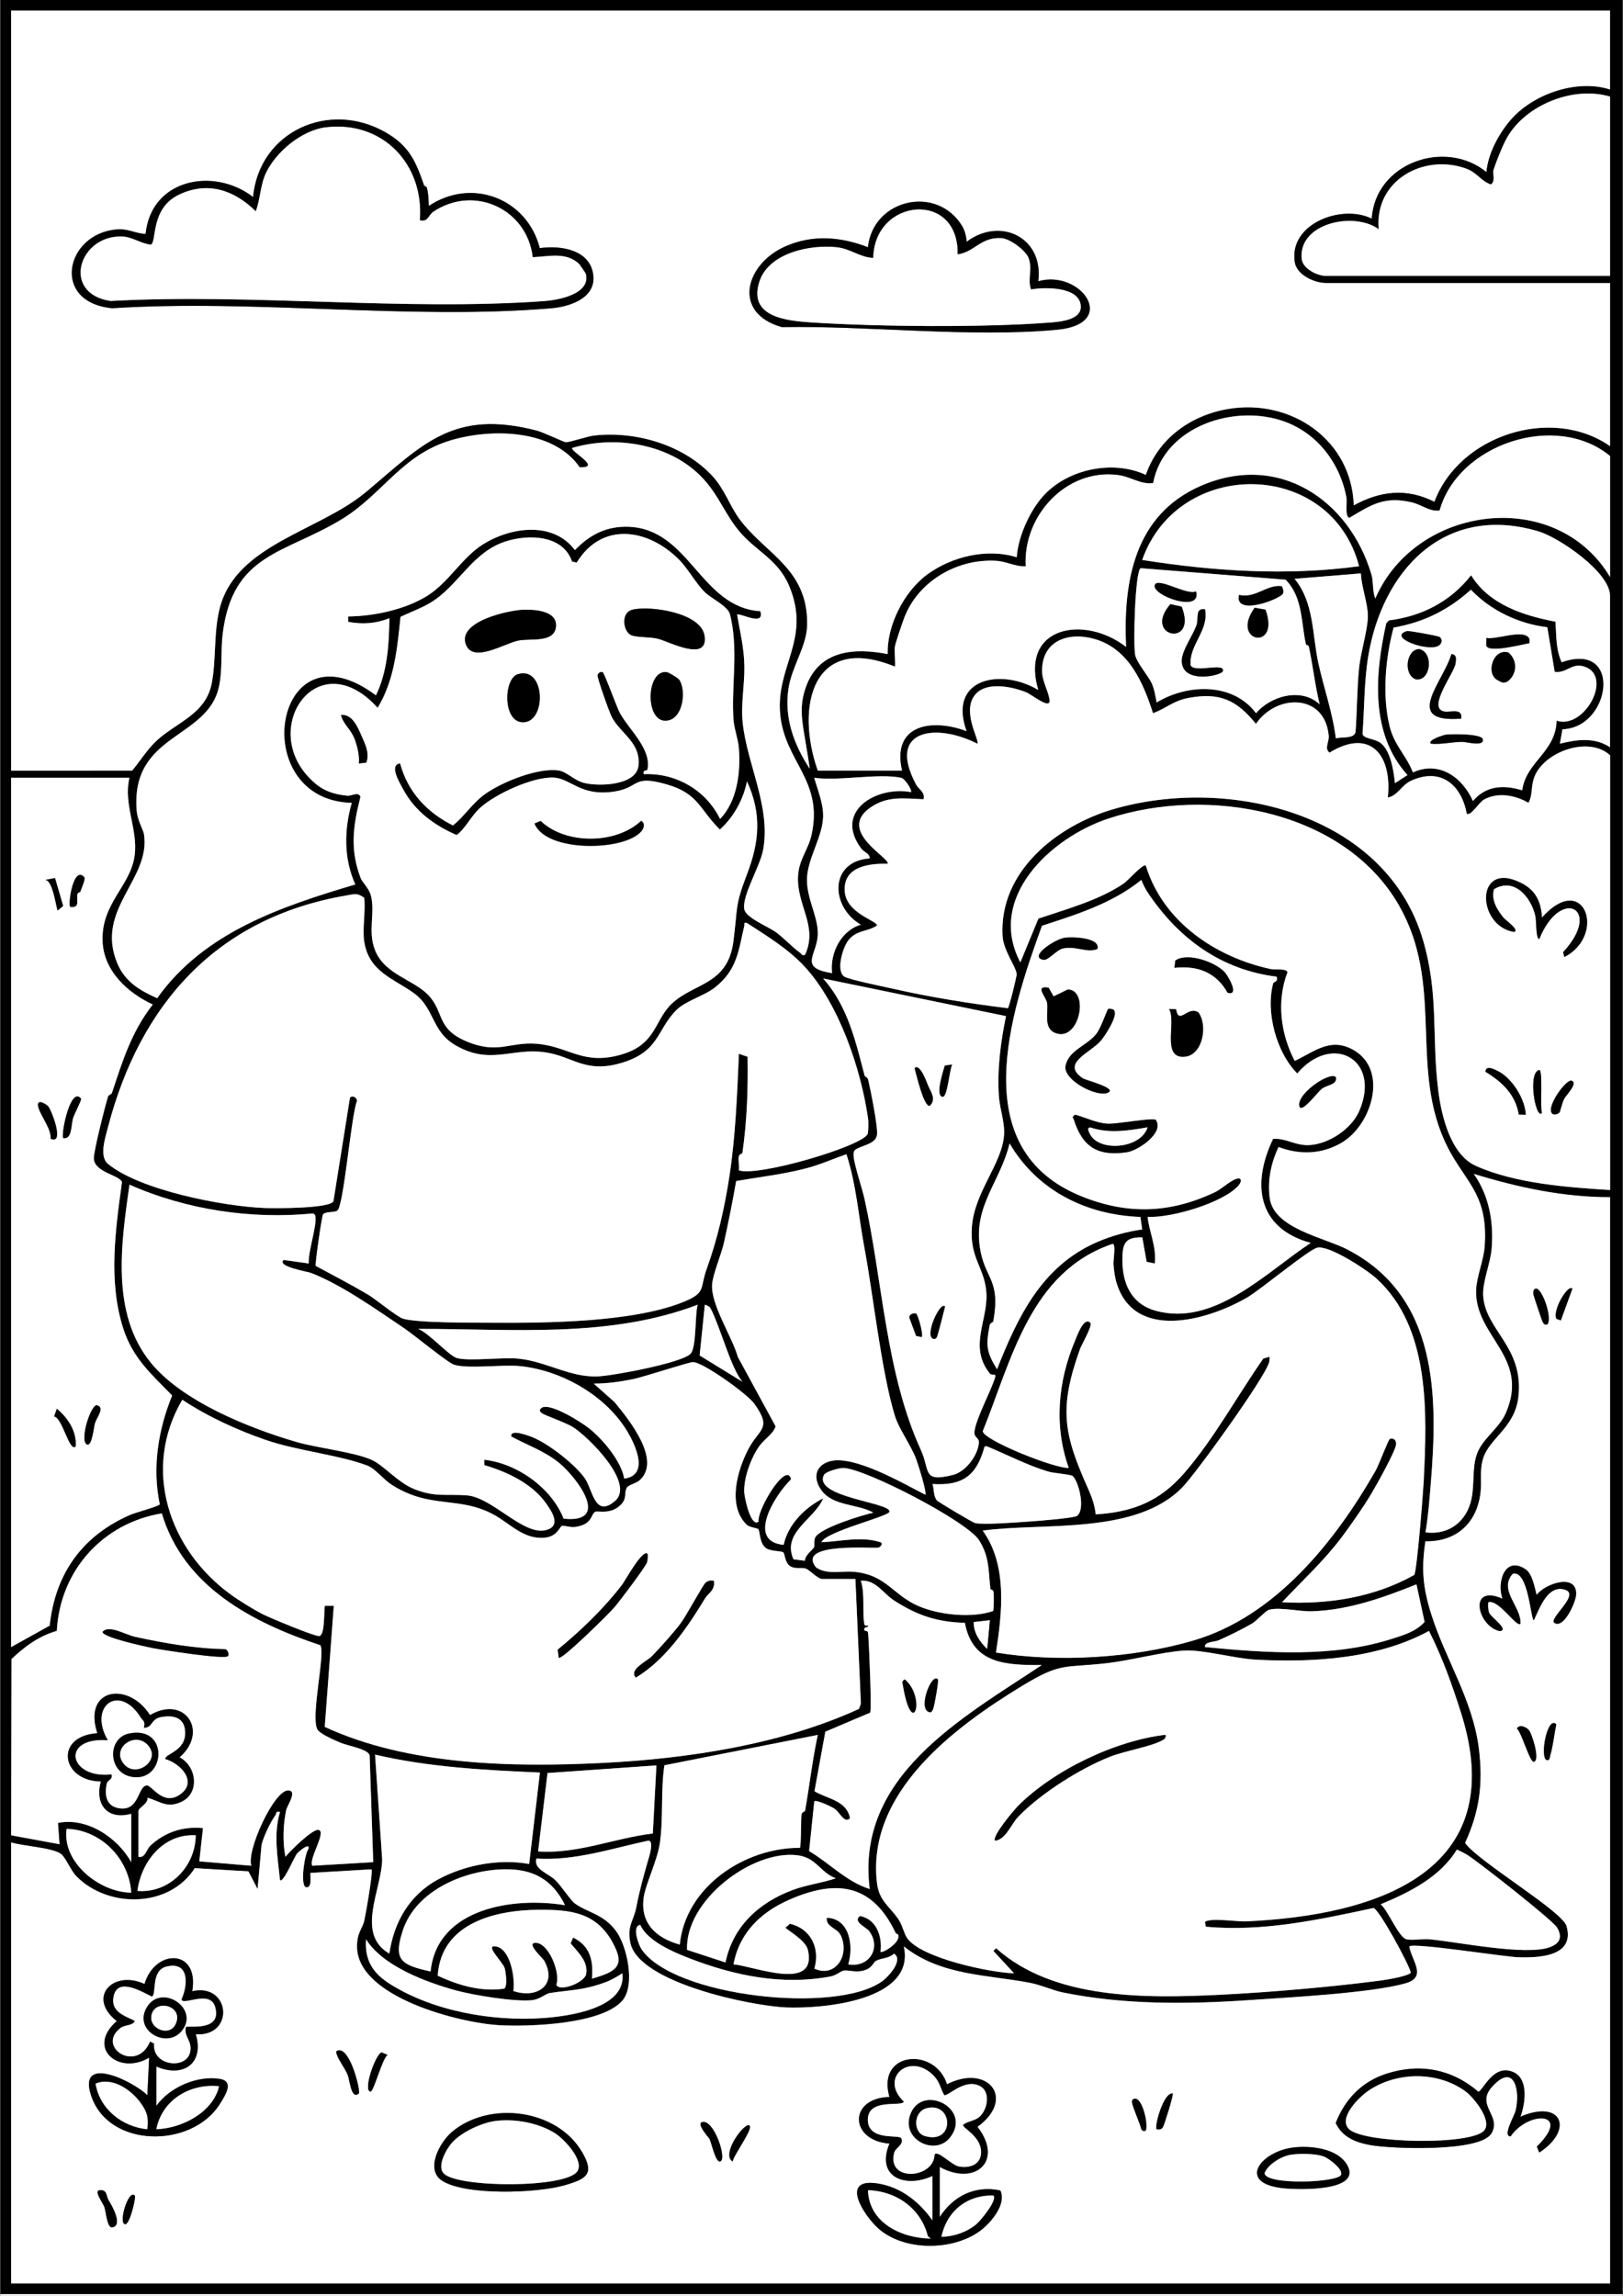 <?xml version="1.0" encoding="UTF-8"?>
<svg id="Camada_1" xmlns="http://www.w3.org/2000/svg" version="1.1" viewBox="0 0 595.28 841.89">
  <rect x="0" y="0" width="595.28" height="841.89" fill="#808080" stroke="none"/>
  <!-- Generator: Adobe Illustrator 29.0.0, SVG Export Plug-In . SVG Version: 2.1.0 Build 186)  -->
  <path d="M.14,841.29V-.06h595v841.34H.14ZM590.54,3.89H4.08v278.69h44.38c3.02-3.66,5.65-7.99,9.19-11.19,7.3-6.62,17.8-9.58,19.98-20.78,1.73-8.86.62-18.83,3.02-27.88,6.15-23.18,36.4-27.94,53.62-42.36,20.65-17.31,31.75-30.49,62.59-22.5,2.32.6,10.02,4.26,10.59,4.27,1.82.02,7.8-2.17,10.65-2.47,15.19-1.62,32.44,3.41,43.07,14.75,4.61,4.92,6.5,11.13,10.05,15.92,9.57,12.91,25.07,18.12,24.82,38.66-.1,7.92-5.6,15.29-6.85,23.43-1.66,10.78,2,20.62,7.79,29.48-.48-3.53-1.1-7.14-1.69-10.68-1.2-7.16-2.31-12.7.55-20.04,5.04-12.91,17.72-13.67,29.73-11.35-.33-10.54,6.07-23.03,14.52-29.2,9.03-6.6,21.97-9.71,32.81-6.29.46-7.1,4.2-15.66,8.67-21.25,8.64-10.83,26-14.81,38.67-8.99,4.56-13.19,16.33-21.78,30.11-24.14,23.11-3.95,45.39,11.27,46.17,35.31,9.76-5.32,19.39-6.44,29.57-1.31,9.1-24.37,43.01-35.3,64.44-20.38v-59.81h-104.21c-4.16,0-10.67-2.89-11.46-7.6-2.35-14.14,17.21-21.53,28.22-16.06,1.29-20.45,26.98-29.39,42.07-17.09.6-6.61,4.36-13.66,8.58-18.71,8.16-9.75,24.41-15.48,36.79-11.53V3.89ZM590.54,35.44c-13.33-4.04-30.96,2.95-37.83,15.1-1.63,2.88-4,8.92-4.88,11.67-.51,1.6.86,4.22-1.04,5.44-3.8-1.39-5.02-4.4-9.21-5.88-15.68-5.53-33.61,4.63-31.86,22.31-9.12-6.67-29.6-2.24-28.29,10.84.36,3.65,5.75,6.25,8.9,6.25h104.21V35.44ZM299.94,282.58h30.9c-3.92-16.95,10.99-19.28,23.67-14.47-7.03-19.56,12.75-23.22,26.29-15.11-6.83-23.49,17.03-27.61,32.22-15.78-1.11-24.19,3.1-48.47,27.39-59.06,28.6-12.48,54.54,5.17,62.64,32.62.71,2.41.3,6.13,1.38,8.69,14.8-34.3,66.2-41.13,86.12-7.88v-44.37c-19.78-16.34-55.78-4.45-62.53,19.97-3.74.51-6.5-2.13-10.32-3.01-9.92-2.29-14.68.86-22.79,5.71-1.72-.41-.75-5.82-1.07-7.5-2.31-12.28-10.33-23.13-22.3-27.66-18.3-6.91-44.57,1.41-48.6,22.38-4.53.68-8.1-2.32-12.99-2.94-18.94-2.38-34.79,15-33.74,33.46-3.85.21-6.94-1.76-10.83-1.99-14.29-.86-28.63,7.47-33.72,20.88-.86,2.27-3.14,9.03-3.42,10.5s.28,7.04-.03,7.41c-30.16-12.32-36.56,14.56-28.27,38.13ZM212.62,171.36c-9.68-14.04-32.43-14.35-47.31-9.9-18.05,5.39-25.05,19.87-40.04,28.98-20.9,12.69-39.9,12.42-43.59,41.87-.81,6.44-.01,13.29-1.41,19.62-4.25,19.25-32.5,16.95-30.14,45.42.29,3.45,2.42,7.02,2.66,8.53,2.59,16.54-17.99,27.48-9.82,47.27,2.81,6.82,8.28,10.04,14.65,12.89,17.18-24.17,45.37-33.59,72.68-41.72-4.29-9.51-4.12-20.07-1.3-29.91-39.09-.99-28.65-67.51,8.87-39.44,4.25-8.75,4.81-18.71,4.93-28.26-5.04,1.97-9.84,2.29-15.12,1.31v-1.97c9.62-.11,20.71-2.42,28.96-7.54s12.69-14.01,20.53-18.92c10.24-6.41,25.7-8.52,33.69,2.12,5.42-5.67,11.67-8.87,19.74-8.55,22.42.87,26.25,29.51,48.26,30.96,1.74,5.8-7.44.51-8.5,1.27,1.04,6.28,2.51,12.07,2.65,18.7.15,6.99-1.35,14.08-.61,20.98,1.63,15.24,10.32,30.65,7.52,46.45-1.09,6.19-7.92,17.01-6.92,21.96.62,3.09,8.84,6.37,11.47,8.26,2.97,2.13,6.18,5.67,8.88,7.55.63.43,1.01,1.59,2,.67,4.72-10.61-3.34-18.06-2.64-28.94.38-5.91,3.74-9.49,4.92-14.8,4.49-20.12-9.88-26.88-11.49-44.38s11.38-27.35,3.39-46.77c-4.14-10.06-12.52-13.13-18.54-20.44s-8.15-15.67-17.08-22.83c-11.91-9.55-29.55-11.85-44.05-7.54-.78,1.23,11.21,7.41,2.75,7.08ZM498.49,207.64c-10.41-39.49-66.34-39.97-79.56-2.3,26.19,4.16,53.15,5.88,79.56,2.3ZM590.54,274.04v-55.54c0-8.65-18.64-21.4-26.3-23.66-35.02-10.37-57.44,15.03-62.44,46.15-1.47,9.18-1.35,18.87-2.04,28.15.31,1.76,4.54,1.72,6.59,3.29,3.76,2.89,4.83,10.33,5.3,14.76l4.6-2.97c-13.72-15.15-11.99-36.98-7.77-55.73l.99-.99c12.12-1.52,22.6-6.95,30.11-16.55,6.63,10.77,19.16,14.77,30.96,17.04.33,5.44.12,10.07,2.24,14.87,22.56-7.96,18.13,24.1.31,24.57l-.94,5.29c6.17-1.56,12.78-2.45,18.41,1.32ZM249.08,205.26c-11.4-11.49-28.37-14.02-37.57,1.09l-1.7-.42c-3.33-9.85-16.09-10.06-24.45-7.33-11.5,3.75-16.42,14.57-25.52,21.15-3.98,2.88-8.57,4.38-12.93,6.47-1.23,11.66-2.23,23.21-8.39,33.36-22.45-24.82-44.82,9-23.01,27.62,3.59,3.06,7.19,4.11,11.89,4.61,1.62.17,4.08-1.68,4.82.42-2.73,10.67-3.95,19.35.13,29.93.5,1.3,3.03,3.64,3.71,6.29,1.66,6.47-1.31,13.05,1.56,20.13,3.54,8.73,13.87,10.62,19.32,16.18,6.2,6.31,2.86,12.46,14.34,17.21s15.61,0,25.64.81c11.77.96,16.96,8.13,31.24,3.87,12.85-3.83,11.81-12.82,18.58-18.89,8.29-7.43,20.18-6.75,22.25-22.46,1.66-12.65.23-12.26,4.97-24.62s5.49-22.23.02-34.15c-1.28,6.6-4.87,13.15-9.95,17.69-7.55-7.53-7.83-13.2-19.46-16.55-12.93-3.72-9.66,1.19-19.4,2.64-12.3,1.83-15.88-4.92-22.19-5.15-7.62-.29-20.95,5.89-26.65,10.89-3.53,3.1-5.39,7.56-8.84,10.19-8.18-3.57-15.26-8.72-19.52-16.63-1.23-2.27-5.5-9.16-1.22-9.64,2.86,10.48,9.8,17.95,19.4,22.74,4.37-3.54,7.08-8.16,11.85-11.56,6.17-4.4,19.47-9.76,26.98-8.58,2.88.45,5.68,3.65,9.26,4.55,5.47,1.37,19.1.94,19.93-6.22.99-8.53-6.48-11.79-9.76-17.9-.89-1.66-5.5-14.66-5.25-15.44.28-.85.99-1.28,1.88-1.1.7.41,5.19,12.95,6.34,15.03,3.52,6.36,11.58,13.1,10.12,20.68-.13.67-1.96,0-1.32,1.74,11.84-.51,22.8,5.91,27.94,16.42,6.34-6.58,7.56-17.22,6.89-25.93-.27-3.5-1.74-7.11-1.98-10.51-.86-12.29,2.01-26.07-1.34-38.76-.95-2.97-6.72-5.57-9.15-7.94-3.37-3.29-6.09-8.52-9.45-11.91ZM479,236.37c-1.85-8.11-1.06-17.24-7.46-23.79l-53.2-4.22c-2.04,1.36-2.75,27.94-1.99,31.79.55,2.79,4.95,7.93,6.07,10.4.94,2.07,1.42,4.8,1.79,7.06,11.33-6.87,27.98-7.42,36.48,3.93,5.41-6.41,16.62-9.5,23.33-3.27-1.71-6.96-2.48-14.21-3.98-21.2-.1-.48-1-.54-1.04-.7ZM499.14,210.28l-24.32,1.98c7.25,8.83,6.41,20.42,8.74,31.02,2.03,9.22,5.22,18.1,6.38,27.48,2.16-.59,6.7.22,7.23-2.3.59-7.83.52-15.85,1.32-23.65.58-5.63,3.07-13.57,3.2-18.48s-2.38-11.08-2.56-16.04ZM567.52,230.01c-10.56-1.29-20.71-6.09-28.03-13.76-8.37,7.5-17.17,11.89-28.35,13.9-3.02,11.09-4.23,25.1-1.43,36.29,1.73,6.92,6.05,10.49,8.52,16.8,9.7-4.43,18.21,1.91,22.01,10.5,4.82-5.75,11.34-5.99,18.08-3.93,1.34-10.47,12.37-14.06,12.59-25.55,10.23,3.44,20.97-16.43,10.11-19.85-4.65-1.46-6.35,2.57-10.8,1.95l-2.7-16.36ZM590.54,436.39v-159.4c-7.83-7.27-24.17-1.31-27.73,7.78-1.46,3.74-.54,6.44-2.21,9.64-4.8-2.78-11.19-4.05-16.32-1.21-1.84,1.02-4.95,6.33-6.34,5.16-1.93-10.42-9.37-17.03-20.33-12.1-3.66,1.65-5.09,5.66-8.61,6.18,1.63-15.27-6.22-25.7-21.38-16.45-2.02-1.54-.09-3.88-.3-6.19-1.41-15.54-19.1-15.47-26.7-4.34-7.06-8.79-13.31-11.61-24.63-9.54-5.77,1.06-8.12,3.78-13.11,5.62-3.61-11.18-8.84-23.48-21.18-27.14-9.49-2.82-19.55.25-19.51,11.63.01,3.69,2.14,6.99,2.72,10.43.72,4.25-6.4-1.74-8.59-2.61-5.06-2.01-13.99-3.93-18.25.44-5.91,6.07,1.43,17.31.36,18.43-14.52-7.47-33.47-5.71-22.48,14.92,1.05,1.97,3.4,2.73,2.76,5.45-7.23-.27-13.24-1.33-19.56,3.09-12.38,8.67,7.68,18.63,6.4,20.57-6.9-.16-16.36.98-15.74,10.12.56,8.2,12.2,10.79,11.8,12.56-3.55,2.3-7.04,1.55-10.14,4.98-2.37,2.63-4.93,11.5-1.91,13.65,1.6,1.14,14.28,3.69,17.31,4.38,14.03,3.2,28.48,5.52,42.77,7.28.52-.39,3.29-11.75,3.23-12.51-.22-2.7-4.86-8.62-5.17-13.94-1.39-23.73,20.09-40.58,40.7-46.56,42.22-12.25,99.97,1.54,113.55,48.17,5.83,20.02,3.07,35.08,5.54,54.94,1.16,9.32,4.5,23.49,13.73,27.68,14.26,6.47,33.77,7.94,49.29,8.89ZM47.47,285.21H4.08v318.79l14.15-7.87c2.04-19.17,12.07-33.06,29.66-40.68,1.8-.78,10.44-3.1,10.71-3.8-2.81-13.55-.6-27.23,4.54-39.91-7.76-7.98-14.47-13.7-17.98-24.73-5.46-17.16-2.82-35.97-.42-53.46-.64-2.63-9.99-3.48-10.32-8.63-.16-2.47,4.17-19.47,5.22-22.85.19-.6,1.22-.66,1.45-1.34,3.89-11.77,7.16-22.42,14.95-32.36-9.25-4.29-17.93-12.29-18.41-23.04-.62-14.08,10.24-20.31,11.76-31.59,1.3-9.64-4.23-18.7-1.91-28.53ZM330.51,285.21c-8.52-1.72-22.74,1.29-31.89,0,1.27,4.47,3.35,9.36,3.27,14.13-.12,7.29-5.47,14.99-5.89,22.37s3.86,13.8,3.94,20.39c.1,8.02-7.61,12.73,5.24,14.75-.89-7.11,3.13-15.56,10.52-17.76-11.3-6.66-11.58-23.34,3.29-24.31-.07-1.88-2.06-2.19-3.19-3.71-10.16-13.71,5.8-22.95,18.3-20.61.56-.61-2.18-4.97-3.61-5.26ZM513.24,332.26c-20.09-35.29-70.3-44.06-106.64-32.1-21.14,6.95-44.91,29.01-32.37,52.76l6.62-16.06c10.2-3.43,22.27-6.73,31.22-12.83,1.98-1.35,7.04-7.39,8.18-6.6,6.27,20.57,25.6,33.62,45.87,37.95,1.53.33,5.73-.34,6.08,1.17-4.04,10.56-2.52,22.62,2.66,32.49,7.09-3.3,13.06-8.78,21.47-4.05,13.11,7.38,6.75,27.64-4.31,34.09-7.3,4.25-15.3,4.5-23.1,1.55-2.71,5.82-4.1,12.11-3.24,18.67,1.47,11.22,19.75,14.4,28.45,18.89,33.3,17.18,33.27,53.65,30.65,85.67-.49,6.03-.94,12.12-1.96,18.08,8.65,1.12,15.18-4.07,16.89-12.36,1.14-5.51.16-11.34,1.98-16.42,2.01-5.59,8.17-9.38,10.61-15.02,8.94-20.64-11.53-28.02-10.91-45.09.17-4.81,2.77-10.86,3.13-15.92,1.5-20.6-8.18-23.78-15.05-39.55-12.04-27.64-.09-56.92-16.25-85.31ZM421.19,327.65c-1.11-1.64-1.86-3.14-2.57-4.97-10.56,8.57-23.68,12.64-36.44,16.81-11.78,32.34-28.08,81.97,14.43,99.18,17,6.88,32.63,6.29,49.07-1.51,2.3-1.09,5.47-4.11,7.68-4.83s2.17,1.08.68,2.66c-5.93,6.26-24.46,11.68-33.12,11.25.55,5.43,3.32,10.94,2.63,17.1l-2.99-.62-1.59-8.96c-6.23-.14-7.26,2.15-7.31,7.94-.07,8.84,3.17,16.38,12.05,18.91,21.54,6.12,40.67-14.03,57.03-24.82-19.46-5.31-21.8-21.46-13.81-38.14,4.62-.42,8.18,2.58,13.39,2.26,7.2-.44,15.48-5.99,18.29-12.65,7.99-18.94-10.11-28.57-22.8-13.61-7.67-7.72-11.66-22.53-8.84-33.03.17-.64,1.97-.52,1.28-2.45-20.42-2.58-35.82-13.9-47.06-30.52ZM133.6,345.36c-.73-4.76.54-11.15,0-16.1-2.52-1.87-3.5-1.39-6.48-.88-47.81,8.14-75.77,40.1-87.47,84.88-1.05,4.02-3.35,10.83-.02,13.57,11.8,9.7,42.33,15.58,57.46,16.17,3.73.15,23.78.22,25.21-2.45l6.05-37.91c.71-1.19,2.71-.17,2.58,1.16-2.13,5.12-4.83,38.53-7.19,40.17-1.14.79-4.55.21-5.27,1.45-.48.82-2.92,17.89-2.67,18.81,6.41,3.47,12.92,6.82,19.21,10.54,2.76,1.63,10.65,8.19,12.86,8.83,5.33,1.55,25.16,1.44,32.05,1.48,20.2.13,52.17-.11,70.69-7.61,8.53-3.45,5.97-4.89,8.64-12.26,3.87-10.7,6.54-22.29,8.3-33.91,2.25-14.9,2.82-29.81,3.47-44.85l3.19,1.09c.2,11.7-.22,23.67-1.9,35.26-.07.49-1.14.22-1.34,1.41-.25,1.45.25,3.42.05,4.98,6.91,2.43,44.92-8.71,47.2-13.29.32-.64.32-4.62.2-5.53-2.54-18-10.53-41.96-23.14-55.71-6.09-6.64-13.84-11.3-21.3-16.17-1.46-.21-.77.22-.96.98-2.14,8.88-2.46,16.14-10.84,22.7-3.93,3.08-10.74,4.88-14.1,8.25-7.27,7.3-6.12,15.19-20.08,19.36-13.51,4.04-17.89-2.53-28.37-3.92-12.03-1.6-19.84,4.76-32.41-2.44-9.14-5.23-7.6-13.58-15.54-19.3-7.17-5.17-16.37-7.74-18.07-18.74ZM368.98,372.64l-67.06-13.8c8.98,10.15,11.86,22.83,15.19,35.61.12.46,1.06.51,1.3,1.49.84,3.47,3.72,17.7,3.23,20.37-.61,3.31-5.57,3.7-7.89,5.29-.84.71-.72,1.61-.65,2.57.22,3.04,3.15,11.74,4.01,15.64,6.61,29.92,7.76,63.75,20.63,91.91,3.5,7.67.41,12.04,11.8,9.15,4.71-1.2,9.02-7.07,9.48-11.63.21-2.12-1.84-1.93-1.63-4.11.44-4.72,6.1-14.98,7.61-20.09.51-1.55-1.25-.45-1.98-1.36-8-10.06-.34-19.71-1.29-30.13-.81-8.92-6.14-12.29-5.27-23.69.98-12.79,11.04-23.05,11.79-33.58.34-4.77-1.6-9.65-1.9-14.39-.62-9.85.63-19.63,2.62-29.23ZM418.27,446.26c-19.87-.69-37.85-9.67-47.98-26.96-3.33,13.99-13.22,22.73-10.89,38.16,1.76,11.68,7.74,11.53,4.91,27.07-.09.5-1.13.48-1.32,1.46-1.41,7.35-1.25,9.75,2.7,16.13,7.63-19.33,16.4-37.76,36.56-46.58,5.21-2.28,11.04-3.91,16.69-4.69l-.67-4.59ZM310.45,423.25c-4.73,1.63-9.48,3.77-14.33,5.06-8.63,2.3-17.37,3.27-26.12,4.78-1.34,7.53-2.81,15.03-4.46,22.49-.96,4.38-4.06,11.51-4.37,15.39-.59,7.36,7.44,19.37,9.43,26.63l13.88,25.49c-1.22,3.16-4.15,4.45-6.28,7.6-2.9,4.29-5.41,11.21-5.26,16.41.05,1.84,2.37,13.19,5.27,10.89-.6-3.6,7.45-17.77,10.84-17.09.46.09,1.52,1.39.69,1.98-5.39,5.28-16.18,22.29-2.36,23.63,1.74-7.7,7.84-13.64,14.5-17.06-3.05,7.65-15.28,12.42-10.86,22.36l4.18.52c.12-2.25,2.69-3.77,3.36-4.97.28-.51-.17-2.24.37-3.45,1.56-3.54,17.17-8.29,21.36-9.22-5.85-3.29-14.74-2.26-19.05-8.22-3-4.14-2.47-8.75,2.65-10.48,8.74-2.95,27.45,8.05,35.46,12.13.66-.86-2.76-11.55-3.44-13.32-1.88-4.88-6.25-10.9-7.67-15.47-5.01-16.23-7.98-44.54-11.21-61.73-2.16-11.46-2.95-23.18-6.61-34.36ZM590.54,439.02c-17.11.03-33.72-3.55-49.97-8.54,5.64,8.07,7.3,17.54,6.56,27.25-.42,5.58-3.46,12.34-3.11,17.56.84,12.56,14.95,18.64,12.91,36.94-1.26,11.27-10.62,15.13-12.93,22.57-1.41,4.53-.42,8.33-.99,12.81-1.41,11.09-8.98,17.83-20.2,17.6-1.5,10.13-.95,16.72,2.05,26.41,5.13,16.57,15.32,31.55,17.57,49.61,1.58,12.66.29,23-5.06,34.59,4.75,6.8,35.71,25.01,37.23,30.53,3.1,11.23-10.32,11.65-17.95,11.38-5.12-.18-38.15-5.4-39.75-3.97.87,5.25,6.67,11.21-1.28,13.51-12.48,3.61-43.32,5.23-57.57,6.2-22.66,1.54-45.92,1.72-68.17-2.81-3.92-.8-7.91-2.74-12.21-3.56-15.77-3.01-32.67-2.6-46.16-13.33,4.44,19.91-29.65,22.91-43.1,22.38-12.71-.5-54.1-9.01-57.2-23.66-1.32-6.24,1.22-8.11,2.17-13.03,1.22-6.31,2.56-11.08,4.21-16.85.44-1.52,2.45-7.49.24-7.64-13.56,2.89-27.03,7.49-41.1,6.58-1.01,4.02,4.16,5.23,6.92,7.87,2.25,2.15,5.57,7.38,7.2,8.58,4.63,3.4,10.35,3.77,15.04,10.02,4.11,5.48,7.23,19.97,2.41,25.6-7.49,8.74-34.21,9.64-45.03,9.05-14.68-.81-51.93-10.24-52.31-28.57-.11-5.47,2.01-6.75,2.68-9.87.51-2.36,3.3-17.95,2.6-18.73l-22.35,1.31c-.24.23.81,5.81-1.63,5.26-2.26-.51-.57-12.25.94-14.17.43-2.44-3.69,1.18-4.19,1.74-1.05,1.19-5.08,11.05-6.3,9.8-.85-8.26-2.46-16.78,0-24.97-1.69-.4-1.16.5-1.71,1.23-1.75,2.35-4.37,7.92-5.05,10.74l-1.47,16.28-3.36-6.48-19.68-1.17c-9.26,14.56-31.62,14.86-43.34,3.05-2.35-2.37-4-7.22-6.01-8.46-3.53-2.17-13.61-2.68-18-4.02v161.7h586.45v-398.32ZM113.22,463.34c-.22-4.18,2.85-13.45,2.51-16.92-.08-.78-.18-1.09-.93-1.44-22.81,2.2-46.41-1.33-67.31-10.56-3.05,21.61-6.94,47.27,7.9,65.38,11.59,14.14,35.94,23.88,53.23,28.94,7.69,2.25,21.16,3.69,27.63,6.56,4.45,1.98,9.58,8.27,15.59,10.71,7.83,3.17,12.12,1.75,19.48,2.36,9.29.77,20.65,14.79,28.85,12.73,5.84-1.46,2.31-6.67.2-9.7-5.11-7.34-14.36-11.68-22.71-14.13l-.02-1.97c12,1.32,24.67,10.32,29.08,21.6,17.55,1.82,5.02-14.87-1.45-20.28-5.29-4.43-11.96-6.7-17.75-9.86-.5-3.01,6.67-.19,8.13.42,5.71,2.38,15.29,9.84,18.83,14.88,2.93,4.16,3.86,14.61,11.12,8.32s-9.96-23.68-15.53-27.1c-2.79-1.72-10.39-4.29-11.35-5.08s-.98-1.13-.05-1.97c3.19-1.96,14.64,5.35,17.44,7.58,4.95,3.95,11.82,12.05,12.83,18.4,10.22-1.32,3.14-14.63-.39-19.66-8.3-11.84-23.24-20.03-37.6-21.57-6.59-.71-19.19,1.12-24.44-.54-2.3-.73-14.87-11.08-18.22-13.33-10.25-6.88-22.86-15.92-34.24-20.33-1.3-.5-12.64-2.31-10.03-4.76l9.2,1.31ZM409.31,469.7c-.44-1.59-.78-4.3-.91-6.01s.98-7.49-.3-7.57c-30.24,10.21-37.06,42.48-47.65,68.72.31,3.29,26.8,13.88,31.54,13.42-5.48-15.34-3.99-31.77,2.32-46.65.62-1.46,3.19-8.93,5.57-6.58.99.98-3.17,8.02-3.77,9.69-7.92,22.1-5.92,31.34,3.21,51.7,1.24,2.76,2.26,5.86,2.56,8.9,13.73-.85,23.51-4.82,32.46-15.12,10.82-12.45,19.51-28.45,29.01-42.01l2.27-.68c.07.72.05,1.42-.16,2.13-1.73,5.87-26.66,40.5-31.8,45.77-17.1,17.56-50.77,12.83-73.23,15.86,9.12,12.57,7.16,30.05,4.87,44.72,22.72,3.71,50.37,2.07,72.55-4.46,29.87-8.8,51.74-36.09,66.66-62.18,1.19-2.08,4.64-11.26,5.17-11.61,1.1-.72,2.59.2,2.36,1.99-.33,2.66-7.18,14.83-8.98,17.87-2.87,4.84-7.8,11.96-11.26,16.5-6.46,8.49-14.3,15.69-21.58,23.44,16.74.9,33.82-1.76,48.49-10.01,1-1.41,3.27-30.25,3.47-34.32,1.21-24.9,2.53-56.31-17.35-74.4-3.44-3.13-17.19-12.2-21.64-11.3-3.15.64-20.65,15.3-25.79,18.3-14.27,8.3-41.9,16.44-48.09-6.13ZM255.89,478.46c-32.61,12.44-68.32,8.77-102.56,8.87,3.89,1.35,11.34,9.9,14.28,10.7,4.48,1.23,16.93-.4,22.78.23,10.18,1.11,18.86,6.96,29,6.48,5.53-.26,30.39-4.88,33.84-8.24,2.3-2.24,1.58-14.24,2.66-18.03ZM260.29,479.32c-.17-.21-1.7-.94-1.76-.86l-1.91,18.61,15.71,9.64c-1.72-2.04-2.97-4.97-4.05-7.44-1.68-3.84-6.31-17.85-7.98-19.95ZM313.75,579.03h-12.16c-1.72,0-4.71-3.36-6.06-3.8-1.76-.57-3.7.34-5.71-.87s-2-4.62-2.51-5.06c-.65-.57-4.48-.39-6.14-1.42-2.74-1.69-2.35-6.3-3.06-7.13-.33-.39-3.27-.64-4.28-1.63-7.16-7.01-3.42-19.91.59-27.63s8.97-7.44,2.13-16.84c-2.51-3.45-18.42-14.95-22.36-15.15-1.38-.07-18.06,5.45-21.97,6.24-4.79.96-9.57,1.67-14.47,1.64l7.65,6.81c5.44,6.59,17.38,21.43,9.13,28.7-1.15,1.01-4.13,1.73-4.62,2.61-1.25,2.2.52,4.46-3.29,7.23-3.49,2.54-7.39,1.23-8.25,1.64-1.82.88-.86,4.7-7.53,5.6-1.61.22-4.02-.58-4.64-.44-1.01.23-1.63,3.95-6.54,4.38-7.62.67-12.55-5.17-18.52-8.43-12.9-7.04-23.45-1.92-37.59-11.06-2.97-1.92-5.94-5.86-8.82-6.96-10.36-3.94-25.62-5.4-37.27-9.41-10.39-3.57-21.45-8.64-30.61-14.74-14.92,25.36-4.98,54.96,17.88,71.51,3.09,2.23,8.44,5.53,11.83,7.23,2.73,1.37,18.46,7.92,20.4,7.91,2.3-.01,1.76-8.9,2.16-11.08h3.29s-3.31,44.39-3.31,44.39c30.66,14.15,68.74,14.87,102.14,13.2,31.18-1.56,65.47-6.81,93.79-19.8l.71-1.92-2.01-45.72ZM395.1,555.85c3.2-2.74.28-13.28-1.79-14.63-.88-.58-6.88-.98-8.92-1.6-7.76-2.34-14.93-6.13-22.38-9.22l-.89.02c-2.85,10.59-7.88,14.49-19.11,13.78.64,1.98.26,4.2,1.58,5.97.49.65,13.21,8.16,14.01,8.34,3.1.73,15.59-.26,19.57-.53,2.58-.17,16.9-1.26,17.92-2.13ZM363.28,582.78c-.81-6.78-.25-11.67-4.14-17.91-4.33-6.95-41.53-26.2-49.71-26.54-1.46-.06-6.59,1.29-7.23,2.58-4.04,8.19,24.73,10.06,24.04,13.46-.37,1.82-23.11,7.14-24.98,11.19,7.17-.3,14.64-2.29,21.7-.01,1.13.63-.13,1.75-.68,1.97-1.31.52-30.47-2.22-22.99,7.25,4.15,2.87,9.41,1.2,14.12,1.65,11.69,1.13,14.14,8.56,23.57,12.59,7.57,3.23,19.59,4.48,27.3,1.76.24-.39.26-5.89.15-6.84-.13-1.1-1.13-1-1.14-1.14ZM48.13,682.88v-17.75c-8.74,2.42-13.45-3.38-11.18-11.83-14.63-.2-17.15-16.67-1.31-17.76-5.37-16.67,11.53-19.04,19.38-6.64,12.85-7.51,21.69,6.13,10.88,15.52,6.27,3.27,7.49,13.2.57,16.36-5.24,2.4-7.58-.13-12.39-1.55.37,2.21-3.31,3.63-3.31,4.91v16.76c2.62.52,2.75-2.65,4.58-4.29,5.39-4.84,11.82-6.94,19.09-6.23l-1.35,12.18,19.09,1.62c-1.89-5.46,8.31-27.69,13.48-27.63,3.61.04-.35,5.53-.7,7.21-1.12,5.37-1.36,11.73-.28,17.13,1.63-2.02,9.97-10.32,12.14-9.86,3.07.65-3.71,10.57-2.28,13.15l22.34-1.32-1.31-39.1c-.52-2.39-7.89-3.52-10.5-4.62-1.96-.82-7.92-3.31-8.74-5.07-2.38-5.13,3.02-27.56,1.17-30.75-24.97-8.3-50.18-21.49-58.16-48.36-21.74,3.62-37.34,21.06-38.51,43.1-6.55,1.86-11.77,5.72-16.62,10.33l-.13,64.62,17.75,3.28-.58-7.8c10.52-2.21,21.86,5.3,26.87,14.38ZM382.12,610.58c-12.89.04-25.43-.21-28.23-15.49-10.29-.27-17.5-2.73-25.99-8.19-3.89-2.5-6.88-7.8-12.18-7.21,1.6,4.74.47,11.36,1.3,15.99.12.65,1.27.39,1.32.44.76.82-1.7.12-1.31,1.62.17.65,1.26-.13,1.38,1.27.3,3.4,1.36,27.57.74,29.03l-16.44,6.98-3.99,21.83c4.65,2.84,11.76,3.3,13.05,9.89-2.01,2.18-3.71-2.15-5.71-3.49-1.1-.74-6.52-3.31-7.41-2.72l-1.89,18.28c7.54,4.45,13.64,11.2,22.23,13.91-5.32-41.39,33.92-62.71,63.12-82.15ZM519.53,580.99c-12.24,4.92-25.01,9.48-38.43,9.88-4.51.14-11.82-1.65-15.67-.54-1.24.36-4.58,4.08-6.17,5.01-3.55,2.08-8.48,4.49-12.26,6.15-1.65.73-5.39.51-5.05,2.5,22.28,2.15,46.74,3.94,68.37-2.96,4.41-1.41,8.95-2.67,12.18-6.25l-2.98-13.79ZM363.05,594.15l-5.91.66c-.09,3.9,2.23,7.3,4.94,9.85l.98-10.51ZM524.12,598.09c-18.7,10.21-42.43,11.65-63.46,10.54-7.87-.41-19.5-3.75-26.3-3.34-7.94.47-19.5,3.6-28.25,4.62-15.86,1.85-16.73-.46-31.15,8.3-25.02,15.2-57.15,39.16-53.32,72.22.77,6.65,4.5,8.51,7.85,13.34,1.5,2.16,2.09,5.4,3.3,7.07,5.22,7.22,30.15,12.55,39.14,12.8l-7.58-8.21.99-.99c21.12,18.97,55.19,18.38,82.18,17.07,18.06-.88,41.26-2.9,59.17-5.26,1.7-.22,10.48-1.67,10.76-2.92-.99-3.62-11.49-22.88-13.66-23.64-20.17,4.34-40.71,8.79-61.51,6.87l-.33-1.64c.96-1.79,12.09-.19,14.82-.31,48.38-2.13,97.58-18.26,79.09-76.52-3.27-10.29-6.86-20.39-11.74-29.98ZM51.72,630.01c-7.95-12.95-19.5-4.35-12.14,8.17-17.57-1.29-14.37,14.26,1.32,12.5.51,2.29-1.44,1.71-1.82,3.73-.73,3.89-.1,7.76,4.27,8.63,7.85,1.56,7.03-8.03,10.5-8.31,1.81-.14,6.3,7.66,12.37,3.19,6.37-4.7-.2-11.32-5.6-12.84-.4-1.93,7.5-2.76,7.29-9.85-.16-5.37-4.2-6.41-8.89-5.54-3.77.7-3.01,4.01-6.28,3.9.68-2.45-.42-2.6-1.02-3.58ZM299.94,636.21l-56.25,11.13c-1.41,9.33-.33,19.32-1.67,28.56-.92,6.33-5.15,14.85-5.9,19.75-1.44,9.52,4.45,15.02,13.2,17.46,2.1-21.21,23.78-35.6,44.06-35.49.5-.52.35-10.66.6-12.2.19-1.16,1.23-.9,1.32-1.44,1.62-9.24,2.68-18.6,4.64-27.77ZM198.04,650.02c-20.27-.91-40.66-1.93-60.49-6.57l2.61,38.45c-.21,11.16-9.85,27.31,2.63,34.51,1.66-11.41,7.23-21.42,17.85-27.18,9.86-5.35,22.34-7.68,33.43-5.68l3.95-33.52ZM240.76,647.39l-39.94,2.79-3.45,28.76c14.43,1,27.96-4.9,42.07-6.58l1.32-24.97ZM48.13,694.05c-.75-12.42-11.15-23.08-23.69-23.39-1.78,12.19,11.99,23.29,23.69,23.39ZM71.8,673.02c-11.94-.68-20,9.72-21.4,20.39,11.49.99,21.25-8.64,21.4-20.39ZM571.12,706.9c-1.58-2.72-28.71-23.99-32.87-26.63-1.22-.77-2.59-1.4-3.9-2.02-6.24,10.18-17.34,15.62-27.96,20.08,2.65,2.1,6.68,12.26,9.5,12.83,2.35.47,5.91-.26,8.55,0,10.5,1.05,34.94,6.02,43.76,2.97,4.09-1.41,4.87-3.85,2.91-7.23ZM306.51,688.8c-5.83-2.26-7.08-7.65-14.2-8.47-16.68-1.92-41.1,16.75-40.31,34.71l14.09,4.62c2.7-13.25,12.3-21.98,24.65-26.58,5.09-1.9,10.64-2.54,15.76-4.27ZM207.23,698.65c-4.58-9.37-11.71-13.3-22.05-13.17-14.52.19-32.53,7.58-37.43,22.39-3.68,11.12-.48,12.68,10.17,15.1,2.36-23.35,30.52-27.44,49.3-24.32ZM328.51,708.88c-8.51-18.06-21.72-19.93-39.33-12.1-10.34,4.59-18.07,12.21-20.15,23.56,7.87.75,30.77,10.2,27.29-5.28-.84-3.74-8.21-7.61-8.21-8.19l1.62-1.4c7.7,1.81,11.11,8.98,8.95,16.43,7.66,3.56,13.17-4.88,9.65-12.25-1.27-2.66-5.45-2.96-5.11-6.39,8.45.26,9.93,10.38,7.89,17.08,7.49,1.34,12.21-5.81,7.79-12.06-1.14-1.61-6.31-3.51-3.49-5.67,6.05,1.14,8.26,7.51,7.53,13.13.59.72,7.3-3.26,6.55-6.09-.12-.46-.88-.55-.99-.77ZM224.61,712.18c-6.12-10.86-15.22-11.88-26.9-11.83-16.17.07-35.95,4.91-37.18,24.16,7.51,3.53,16.03,6.02,24.4,4.76,1.28-.89.56-5.98.17-7.48-.57-2.17-7.65-8.79-3.19-7.99,5.42.97,7.07,11.93,6.36,16.32,8.37,2.92,16.3-1.93,11.36-11.03-.58-1.08-6.82-6.55-3.25-6.62,4.84-.1,9.27,11.05,7.66,15.35,1.03,2.78,10.41-.69,10.95-3.98.75-4.59-3.03-7.92-5.69-11.15l.88-2.17c6.31,3.1,7.52,8.51,6.91,15.1,8.81-2.56,12.51-4.54,7.5-13.42ZM234.84,705.89c-3.18.34-.63,7.32.53,9.01,11.84,17.26,71.27,23.88,88.2,11.64,2.47-1.78,7.92-7.87,4.34-10.13-1.72,1.78-4.66,1.62-6.46,2.58-1.44.77-1.36,3.09-5.55,3.82-2.43.42-4.9-.41-6.43-.18-.98.15-2.8,1.76-4.76,2.14-17.75,3.38-35.36-.24-52.08-6.74-5.93-2.3-15.2-6.3-17.77-12.14ZM228.27,723.63c-1.94,1.21-4.08,2.51-6.24,3.29-8.43,3.06-12.42,2.71-20.33,3.94-1.77.28-3.54,2.31-6.63,2.63-6.36.66-21.45-1.84-27.94-3.61-10.83-2.97-26.88-8.96-32.87-18.73-.61,7.72,2.59,12.52,8.85,16.45,15.82,9.94,37.43,13.71,55.89,12.45,9.46-.65,30.88-3.51,29.26-16.42Z"/>
  <rect x=".14" y="841.29" width="595" height=".66" fill="#fff"/>
  <path d="M590.54,3.89v28.92c-12.39-3.95-28.64,1.77-36.79,11.53-4.22,5.05-7.98,12.1-8.58,18.71-15.1-12.3-40.78-3.35-42.07,17.09-11.01-5.47-30.56,1.92-28.22,16.06.78,4.71,7.29,7.6,11.46,7.6h104.21v59.81c-21.43-14.92-55.34-4-64.44,20.38-10.18-5.13-19.81-4-29.57,1.31-.77-24.03-23.06-39.26-46.17-35.31-13.78,2.35-25.55,10.94-30.11,24.14-12.66-5.82-30.03-1.84-38.67,8.99-4.47,5.59-8.21,14.15-8.67,21.25-10.85-3.42-23.78-.31-32.81,6.29-8.44,6.17-14.85,18.66-14.52,29.2-12.01-2.32-24.69-1.56-29.73,11.35-2.86,7.33-1.75,12.87-.55,20.04.59,3.54,1.22,7.15,1.69,10.68-5.79-8.85-9.45-18.7-7.79-29.48,1.25-8.14,6.76-15.51,6.85-23.43.25-20.54-15.25-25.75-24.82-38.66-3.55-4.79-5.45-11-10.05-15.92-10.63-11.35-27.88-16.37-43.07-14.75-2.85.3-8.84,2.49-10.65,2.47-.57,0-8.27-3.67-10.59-4.27-30.85-7.99-41.94,5.19-62.59,22.5-17.21,14.43-47.47,19.18-53.62,42.36-2.4,9.05-1.29,19.01-3.02,27.88-2.18,11.19-12.68,14.16-19.98,20.78-3.53,3.2-6.17,7.53-9.19,11.19H4.08V3.89h586.45ZM155.57,68.05c-3.11-9.06-5.57-14.65-14.28-19.59-20.81-11.81-46.2-.09-48.45,23.79-14.42-11.1-37.39-6.66-39.41,13.54-4.13-.2-6.25-2.04-10.81-1.63-18.63,1.66-24.03,26.74-1.41,28.87,52.07-3.36,109.7,4.4,161.13,0,6.65-.57,16.18-3.68,15.29-12.01-1.01-9.45-11.92-11.12-19.63-10.03-4.69-18.23-24.95-26-40.71-15.46-.08-2.02-.15-4.8-.73-6.7-.16-.5-.91-.6-.97-.78ZM352.95,83c-9.22-15.38-32.73-10.07-34.61,7.66-9.96-3.83-20.21-4.72-30.23-.33-14.78,6.47-19.73,24.43-1.36,29.62,31.96-.55,69.43,3.93,100.98.96,22.88-2.15,8.76-22.2-6.92-17.77,2.05-16.05-13.9-23.77-26.3-14.46-.02-1.77-.67-4.19-1.56-5.68Z" fill="#fff"/>
  <path d="M590.54,439.02v398.32H4.08v-161.7c4.39,1.35,14.47,1.85,18,4.02,2.01,1.24,3.66,6.09,6.01,8.46,11.71,11.81,34.08,11.51,43.34-3.05l19.68,1.17,3.36,6.48,1.47-16.28c.68-2.82,3.3-8.39,5.05-10.74.55-.73.01-1.63,1.71-1.23-2.46,8.18-.84,16.71,0,24.97,1.22,1.25,5.25-8.61,6.3-9.8.49-.56,4.62-4.18,4.19-1.74-1.51,1.91-3.2,13.66-.94,14.17,2.44.55,1.39-5.03,1.63-5.26l22.35-1.31c.7.79-2.09,16.37-2.6,18.73-.67,3.12-2.8,4.4-2.68,9.87.38,18.33,37.63,27.76,52.31,28.57,10.82.6,37.54-.31,45.03-9.05,4.83-5.64,1.71-20.13-2.41-25.6-4.69-6.25-10.42-6.62-15.04-10.02-1.63-1.19-4.94-6.42-7.2-8.58-2.77-2.64-7.94-3.85-6.92-7.87,14.07.91,27.55-3.68,41.1-6.58,2.22.14.2,6.12-.24,7.64-1.65,5.77-2.99,10.54-4.21,16.85-.95,4.91-3.49,6.78-2.17,13.03,3.1,14.65,44.49,23.15,57.2,23.66,13.46.53,47.54-2.48,43.1-22.38,13.5,10.73,30.39,10.32,46.16,13.33,4.31.82,8.3,2.76,12.21,3.56,22.25,4.53,45.5,4.36,68.17,2.81,14.25-.97,45.09-2.59,57.57-6.2,7.96-2.3,2.15-8.26,1.28-13.51,1.6-1.43,34.63,3.78,39.75,3.97,7.63.27,21.05-.15,17.95-11.38-1.52-5.52-32.48-23.73-37.23-30.53,5.35-11.59,6.64-21.93,5.06-34.59-2.26-18.06-12.44-33.04-17.57-49.61-3-9.69-3.55-16.28-2.05-26.41,11.22.23,18.79-6.51,20.2-17.6.57-4.48-.42-8.28.99-12.81,2.31-7.44,11.67-11.3,12.93-22.57,2.04-18.3-12.07-24.37-12.91-36.94-.35-5.22,2.68-11.98,3.11-17.56.74-9.72-.92-19.19-6.56-27.25,16.24,4.99,32.86,8.56,49.97,8.54ZM567.52,485.68c1.99-2.17-1.95-13.55-4.25-13.14-.86.15-.99,1.29-.85,2.14.08.51,3.07,9.4,3.3,9.86.45.89.68,1.36,1.8,1.14ZM576.72,472.55c-1.65-1.69-7.44,8.03-5.84,11.08l1.59.57,4.25-11.65ZM559.38,575.36c-7.45-4.85-10.41,4.86-8.3,10.89-12.87-5.6-9.08,10.24-.99,11.86,3.65-.36-3.36-5.18-3.9-6.64-.48-1.32-.45-2.54-.36-3.91,3.62-1.45,10.45,9.35,11.83,7.88.39-6.3-8.18-12.22-2.87-18.35,5.84-1.62,6.65,16.97,7.8,17.02,1.9-3.96,5.13-13.58,11.73-11.06,5.07,1.94-6.5,10.58-4.18,12.07,3.47,2.23,7.89-7.75,7.95-10.53.18-7.86-11.54-3.83-14.5.33-.79-2.93-1.53-7.83-4.21-9.58ZM570.81,632.27c-3.3-3.14-6.05,11.92-3.6,13.13,1.31.32,1.17-.96,1.43-1.83.98-3.3,1.46-7.84,2.18-11.31ZM560.75,634.43c-.88-1.05-3.46-2.3-4.38-.53,1.59.99,4.76,12.5,6.22,12.16,2.41-.56-.69-10.28-1.83-11.63ZM57.34,772.27v-14.46c9.74,4.19,17.64-1,14.46-11.83,14.48.82,12.59-18.96-1.31-15.78,2.66-15.71-13.65-15.66-17.51-2.66-11.54-5.29-21.24,4.88-10.17,13.6-11.4,9.97.98,20.03,11.88,13.38l-.66,13.8c-5.12-5.05-25.59-15.16-20.68-.02,6.36,19.61,37,19.59,47.26,3.25,1.82-2.91,5.48-8.29.08-9.18-8.42-1.39-18.53,3.09-23.37,9.89ZM131.63,767.67c.69-.61-3.03-16.62-7.54-15.77-1.22.23-.69,1.04-.46,1.74.58,1.79,2.97,4.92,3.91,7.28.76,1.89,1.26,9.25,4.09,6.75ZM139.93,752.63c-2.31.9-6.88,14.19-4.03,14.37,1.16.07,4.23-12.03,6.23-13.46l-2.2-.91ZM342.02,797.91v16.43c-4.82-6.87-11.6-12.33-20.21-13.64-14-2.14-4.93,11.67.13,16.3,9.38,8.58,27.35,8.48,37.39,1.17,3.95-2.87,9.96-9.82,7.56-14.9-9.26-1.96-17.24,1.99-22.24,9.76v-18.4c13.01,7.14,23.58-2.11,13.86-14.71,14.29-10.43,3.71-23.2-11.18-15.58-4.34-13.81-25.99-12.1-21.1,4.64-15.08.37-14.76,15.95,0,17.1-5.15,12.34,5.88,16.46,15.78,11.83ZM557.66,776.21c1.75-4.7,3.04-13.72-2.45-16.27-7.51-3.48-11.39,7.08-12.99,7.11-9.68-8.26-21.35-10.54-33.56-6.63-9.18,2.93-15.25,9.28-18.74,18.1,2.41,5.24,7.45,7.2,12.92,8.14,7.73,1.34,40.08,2.61,44.18-4.32,3.84-6.48-5.86-10.21.12-16.97,8.22-9.31,10.63,1.19,8.75,8.75-.48,1.93-4.9,9.3-1.84,9.32,6.51-9.56,22.8-9.16,9.64,3.75l.88,2.17c12.8-8.3,8.35-19.68-6.9-13.14ZM430.11,767.67c-3.43-.35-6.75,12.26-5.91,13.14,1.05.06,1.54.24,2.28-.67.41-.5,4.05-11.98,3.63-12.47ZM415.99,769.65c-1.04.28-.85,1.1-.66,1.94.22.95,2.3,6.29,2.84,7.69.36.92.24,2.27,1.74,2.19,1.71-.27-.65-12.71-3.92-11.82ZM213.43,789.08c-9.18-15.63-33.88-18.87-47.64-7.31-4.43,3.72-10.07,13.93-3.49,18,8.82,5.45,34.83,4.46,44.78,1.58,8.11-2.35,11.15-4.12,6.36-12.28ZM260.24,784.34c.79,1.71,2.22,8.64,3.86,8.3,2.75-.57-2.18-15.54-6.56-14.47-2.25.67,2.55,5.84,2.7,6.17ZM274.95,779.51c-1.52-1.8-10.71,10.38-6.24,13.13.28-2.21,7.43-11.73,6.24-13.13ZM474.01,787.56c-11.88,1.62-20.68,13.28-2.79,14.93,4.86.45,28.36,1.27,22.93-8.47-3.53-6.33-13.79-7.32-20.15-6.46ZM39.84,806.87c-1.01-1.61-.38-3.84-3.2-3.72-2.46.1,1.11,4.64,1.66,6.24.65,1.92.97,7.81,2.95,7.4,4.05-.83-.49-8.45-1.41-9.92ZM49.44,805.14c-2.26-2.47-6.11,9.98-3.6,10.51,1.74.36,4.12-9.94,3.6-10.51Z" fill="#fff"/>
  <path d="M133.6,345.36c1.7,11,10.9,13.57,18.07,18.74,7.94,5.72,6.4,14.07,15.54,19.3,12.57,7.19,20.37.83,32.41,2.44,10.48,1.4,14.86,7.96,28.37,3.92,13.96-4.17,12.81-12.07,20.08-19.36,3.36-3.37,10.17-5.18,14.1-8.25,8.37-6.56,8.7-13.82,10.84-22.7.18-.77-.5-1.2.96-.98,7.47,4.87,15.22,9.53,21.3,16.17,12.61,13.75,20.6,37.71,23.14,55.71.13.92.12,4.9-.2,5.53-2.27,4.58-40.29,15.72-47.2,13.29.21-1.56-.29-3.53-.05-4.98.2-1.19,1.27-.92,1.34-1.41,1.68-11.59,2.1-23.56,1.9-35.26l-3.19-1.09c-.65,15.04-1.22,29.95-3.47,44.85-1.76,11.62-4.42,23.21-8.3,33.91-2.67,7.37-.11,8.81-8.64,12.26-18.52,7.5-50.49,7.74-70.69,7.61-6.89-.04-26.72.07-32.05-1.48-2.21-.64-10.1-7.2-12.86-8.83-6.29-3.72-12.79-7.07-19.21-10.54-.25-.92,2.19-17.99,2.67-18.81.73-1.24,4.13-.66,5.27-1.45,2.36-1.64,5.07-35.04,7.19-40.17.13-1.32-1.88-2.35-2.58-1.16l-6.05,37.91c-1.43,2.67-21.48,2.59-25.21,2.45-15.13-.59-45.66-6.47-57.46-16.17-3.33-2.74-1.03-9.54.02-13.57,11.7-44.78,39.66-76.74,87.47-84.88,2.98-.51,3.96-.98,6.48.88.54,4.96-.73,11.35,0,16.1Z" fill="#fff"/>
  <path d="M524.12,598.09c4.88,9.6,8.48,19.69,11.74,29.98,18.49,58.26-30.71,74.39-79.09,76.52-2.73.12-13.85-1.48-14.82.31l.33,1.64c20.8,1.93,41.34-2.53,61.51-6.87,2.17.77,12.67,20.02,13.66,23.64-.27,1.25-9.06,2.7-10.76,2.92-17.9,2.37-41.1,4.38-59.17,5.26-26.99,1.31-61.07,1.9-82.18-17.07l-.99.99,7.58,8.21c-8.99-.25-33.91-5.58-39.14-12.8-1.21-1.67-1.8-4.9-3.3-7.07-3.35-4.83-7.07-6.69-7.85-13.34-3.84-33.06,28.3-57.01,53.32-72.22,14.41-8.76,15.29-6.46,31.15-8.3,8.75-1.02,20.32-4.15,28.25-4.62,6.8-.41,18.43,2.93,26.3,3.34,21.03,1.11,44.76-.33,63.46-10.54ZM427.48,636.21c-18.32,2.12-40.83,12.87-53.94,25.93-1.5,1.5-9.88,11.4-8.51,12.85,3.89-.49,5.82-6.14,8.51-8.9,8.3-8.53,22.33-17.41,33.38-21.84,5.29-2.12,14.83-3.7,19.06-5.92.9-.47,1.74-.86,1.5-2.11Z" fill="#fff"/>
  <path d="M313.75,579.03l2.01,45.72-.71,1.92c-28.32,12.99-62.61,18.23-93.79,19.8-33.41,1.67-71.48.95-102.14-13.2l3.31-44.39h-3.29c-.4,2.17.14,11.06-2.16,11.07-1.94.01-17.67-6.54-20.4-7.91-3.39-1.7-8.75-5-11.83-7.23-22.85-16.55-32.79-46.15-17.88-71.51,9.16,6.1,20.21,11.17,30.61,14.74,11.65,4.01,26.91,5.47,37.27,9.41,2.89,1.1,5.85,5.04,8.82,6.96,14.13,9.15,24.68,4.02,37.59,11.06,5.97,3.26,10.89,9.1,18.52,8.43,4.92-.43,5.53-4.15,6.54-4.38.62-.14,3.03.66,4.64.44,6.67-.9,5.71-4.72,7.53-5.6.87-.42,4.77.9,8.25-1.64,3.81-2.78,2.03-5.03,3.29-7.23.5-.87,3.48-1.6,4.62-2.61,8.25-7.27-3.69-22.12-9.13-28.7l-7.65-6.81c4.9.03,9.67-.68,14.47-1.64,3.91-.79,20.58-6.31,21.97-6.24,3.94.2,19.85,11.7,22.36,15.15,6.84,9.4,1.85,9.18-2.13,16.84s-7.75,20.62-.59,27.63c1.01.99,3.95,1.25,4.28,1.63.71.83.32,5.44,3.06,7.13,1.66,1.03,5.49.85,6.14,1.42.5.44.6,3.9,2.51,5.06s3.94.3,5.71.87c1.36.44,4.34,3.8,6.06,3.8h12.16ZM237.48,569.83c-1.73-1.97-8.25,9.98-9.33,11.37-6.84,8.87-14.94,16.64-23.59,23.74l.39,3.01c1.66.28,18.38-16.21,20.45-18.65,1.92-2.27,11.16-14.48,11.88-16.37.25-.65.38-2.88.19-3.11ZM261.8,579.69c-1.23-.13-1.92-.12-2.94.66-.91.69-7.16,12.2-8.99,14.68-2.61,3.54-7.56,9.03-10.71,12.29-1.93,1.99-8.61,4.87-5.95,7.84,10.91-6.58,18.89-18.37,25.43-29.15.98-1.61,3.77-2.98,3.17-6.33Z" fill="#fff"/>
  <path d="M249.08,205.26c3.37,3.39,6.08,8.62,9.45,11.91,2.42,2.37,8.2,4.97,9.15,7.94,3.34,12.69.47,26.47,1.34,38.76.24,3.41,1.71,7.02,1.98,10.51.67,8.71-.55,19.35-6.89,25.93-5.14-10.51-16.1-16.93-27.94-16.42-.64-1.74,1.19-1.08,1.32-1.74,1.46-7.58-6.6-14.32-10.12-20.68-1.15-2.08-5.63-14.62-6.34-15.03-.89-.18-1.6.25-1.88,1.1-.26.78,4.36,13.78,5.25,15.44,3.27,6.11,10.74,9.37,9.76,17.9-.83,7.16-14.46,7.59-19.93,6.22-3.58-.9-6.38-4.09-9.26-4.55-7.51-1.18-20.81,4.18-26.98,8.58-4.77,3.4-7.48,8.02-11.85,11.56-9.6-4.79-16.54-12.26-19.4-22.74-4.29.48,0,7.36,1.22,9.64,4.26,7.91,11.35,13.06,19.52,16.63,3.45-2.62,5.31-7.09,8.84-10.19,5.7-5,19.04-11.17,26.65-10.89,6.31.24,9.89,6.99,22.19,5.15,9.74-1.45,6.47-6.36,19.4-2.64,11.63,3.34,11.9,9.01,19.46,16.55,5.08-4.54,8.67-11.09,9.95-17.69,5.47,11.91,4.51,22.32-.02,34.15s-3.3,11.97-4.97,24.62c-2.06,15.7-13.95,15.03-22.25,22.46-6.77,6.07-5.73,15.06-18.58,18.89-14.28,4.26-19.46-2.91-31.24-3.87-10.03-.81-14.17,3.94-25.64-.81s-8.15-10.9-14.34-17.21c-5.46-5.56-15.79-7.44-19.32-16.18-2.87-7.09.09-13.67-1.56-20.13-.68-2.65-3.21-4.99-3.71-6.29-4.08-10.58-2.86-19.25-.13-29.93-.74-2.1-3.2-.25-4.82-.42-4.69-.49-8.3-1.54-11.89-4.61-21.81-18.62.56-52.43,23.01-27.62,6.16-10.15,7.17-21.7,8.39-33.36,4.36-2.08,8.95-3.59,12.93-6.47,9.1-6.58,14.02-17.4,25.52-21.15,8.37-2.73,21.12-2.52,24.45,7.33l1.7.42c9.2-15.11,26.16-12.58,37.57-1.09ZM192.66,223.59c-5.68.03-25.05,4.26-21.76,12.79,2.65,6.86,13.99-.41,19.21-1.48,4.5-.93,13.43,1.04,13.81-5.31.32-5.41-7.19-6.01-11.26-5.99ZM232.03,223.57c-4.56,1.11-3.42,8.15-.46,9.38,2,.83,7.04.55,9.87,1.31,4.2,1.12,18.42,8.74,16.96-1.12-1.25-8.44-19.92-11.13-26.37-9.56ZM249.11,249.25c-.39-.58-3.89-2.75-4.78-2.81-7.81-.51-7.75,20.26,1.22,17.61,5.07-1.5,6.13-11,3.56-14.8ZM189.96,247.23c-5.42,1.63-5.67,18.4,2.42,17.6,8.12-.8,7.52-20.59-2.42-17.6ZM132.57,269.83c-1.38-3.13-3.33-8.03-7.51-7.62.97,3.6,3.73,5.17,5.11,9.02,1,2.81,1.7,5.7,1.47,8.73l2.66-.3c1.41-3.22-.49-7.02-1.73-9.83ZM235.3,304.74c.89-1.12,1.37-2.79-.12-3.73-9.31,8.73-27.76,8.77-36.9.05l-2.23.93c4.33,10.78,33.34,10.13,39.25,2.75Z" fill="#fff"/>
  <path d="M590.54,436.39c-15.52-.95-35.04-2.42-49.29-8.89-9.23-4.19-12.58-18.37-13.73-27.68-2.47-19.86.29-34.92-5.54-54.94-13.58-46.63-71.33-60.42-113.55-48.17-20.61,5.98-42.09,22.83-40.7,46.56.31,5.32,4.94,11.24,5.17,13.94.06.76-2.71,12.12-3.23,12.51-14.29-1.76-28.74-4.08-42.77-7.28-3.03-.69-15.71-3.24-17.31-4.38-3.03-2.15-.46-11.02,1.91-13.65,3.1-3.43,6.59-2.68,10.14-4.98.4-1.76-11.24-4.36-11.8-12.56-.62-9.13,8.84-10.27,15.74-10.12,1.28-1.94-18.78-11.9-6.4-20.57,6.31-4.42,12.33-3.36,19.56-3.09.63-2.72-1.71-3.49-2.76-5.45-10.99-20.64,7.96-22.4,22.48-14.92,1.07-1.12-6.27-12.37-.36-18.43,4.26-4.37,13.19-2.45,18.25-.44,2.18.87,9.31,6.86,8.59,2.61-.58-3.44-2.71-6.74-2.72-10.43-.04-11.38,10.02-14.44,19.51-11.63,12.34,3.66,17.57,15.97,21.18,27.14,4.99-1.83,7.34-4.56,13.11-5.62,11.32-2.07,17.58.75,24.63,9.54,7.6-11.13,25.29-11.2,26.7,4.34.21,2.31-1.71,4.65.3,6.19,15.15-9.25,23.01,1.18,21.38,16.45,3.52-.52,4.95-4.53,8.61-6.18,10.96-4.93,18.4,1.68,20.33,12.1,1.39,1.17,4.5-4.14,6.34-5.16,5.13-2.83,11.51-1.57,16.32,1.21,1.67-3.2.75-5.9,2.21-9.64,3.55-9.09,19.9-15.04,27.73-7.78v159.4ZM565.56,336.48c-.33-5.73-2.29-9.94-7.46-12.59-17.15-8.8-16.61,15.71-2.74,17.86,2.12-.67-3.22-4.33-3.95-5.25-2.41-3.06-4.54-6.43-3.48-10.41,7.49-4.58,13.72,2.99,15.24,9.83.38,1.72.12,8.43,1.41,8.44,7.87-19.51,23.49-11.02,8.75,4.83l.47,1.76c15.57-8.04,7.32-31.8-8.22-14.46ZM559.63,408.78c-.29-5.8-4.97-13.27-10.05-15.91-1.5-.78-4.57-2.41-4.74.13,6.12,3.76,10.96,8.23,12.25,15.69l2.55.08ZM565.55,408.12c-.77-2.02.42-15.68-.98-15.76-4.44.98-1.22,18.53.98,15.76ZM571.98,407.96c.28-.39.94-3.61,1.77-5.11.7-1.26,5.21-5.82,2.63-6.55-1.97-.56-9.09,9.25-7.24,11.85.58,1.01,2.44.35,2.83-.19Z" fill="#fff"/>
  <path d="M409.31,469.7c6.2,22.56,33.83,14.43,48.09,6.13,5.14-2.99,22.64-17.66,25.79-18.3,4.45-.9,18.19,8.16,21.64,11.3,19.88,18.09,18.56,49.5,17.35,74.4-.2,4.07-2.47,32.91-3.47,34.32-14.67,8.26-31.75,10.91-48.49,10.01,7.28-7.75,15.12-14.94,21.58-23.44,3.46-4.55,8.39-11.66,11.26-16.5,1.8-3.04,8.65-15.21,8.98-17.87.22-1.79-1.26-2.72-2.36-1.99-.53.35-3.98,9.53-5.17,11.61-14.92,26.08-36.79,53.38-66.66,62.18-22.18,6.53-49.83,8.17-72.55,4.46,2.29-14.67,4.25-32.14-4.87-44.72,22.46-3.03,56.13,1.7,73.23-15.86,5.13-5.27,30.07-39.91,31.8-45.77.21-.71.23-1.41.16-2.13l-2.27.68c-9.49,13.56-18.18,29.56-29.01,42.01-8.96,10.3-18.73,14.27-32.46,15.12-.3-3.04-1.33-6.14-2.56-8.9-9.13-20.36-11.13-29.6-3.21-51.7.6-1.68,4.77-8.71,3.77-9.69-2.38-2.35-4.95,5.12-5.57,6.58-6.3,14.89-7.79,31.31-2.32,46.65-4.74.46-31.23-10.13-31.54-13.42,10.6-26.23,17.41-58.5,47.65-68.72,1.28.08.18,5.95.3,7.57.13,1.7.48,4.42.91,6.01Z" fill="#fff"/>
  <path d="M212.62,171.36c8.47.33-3.52-5.86-2.75-7.08,14.5-4.31,32.15-2.01,44.05,7.54,8.93,7.16,10.77,15.17,17.08,22.83s14.4,10.38,18.54,20.44c7.99,19.41-5.01,29.16-3.39,46.77s15.98,24.26,11.49,44.38c-1.18,5.31-4.54,8.89-4.92,14.8-.69,10.88,7.36,18.32,2.64,28.94-.99.91-1.38-.24-2-.67-2.71-1.88-5.91-5.42-8.88-7.55-2.63-1.89-10.85-5.17-11.47-8.26-1-4.94,5.83-15.77,6.92-21.96,2.79-15.8-5.9-31.21-7.52-46.45-.74-6.9.76-14,.61-20.98s-1.62-12.42-2.65-18.7c1.06-.76,10.24,4.53,8.5-1.27-22-1.45-25.84-30.09-48.26-30.96-8.07-.31-14.32,2.89-19.74,8.55-7.99-10.64-23.45-8.53-33.69-2.12-7.84,4.9-12.57,13.97-20.53,18.92s-19.33,7.43-28.95,7.54v1.97c5.27.98,10.08.66,15.12-1.31-.12,9.55-.69,19.51-4.93,28.26-37.51-28.07-47.96,38.45-8.87,39.44-2.82,9.83-3,20.4,1.3,29.91-27.31,8.13-55.51,17.55-72.68,41.72-6.37-2.85-11.84-6.07-14.65-12.89-8.17-19.79,12.41-30.73,9.82-47.27-.24-1.51-2.38-5.08-2.66-8.53-2.35-28.47,25.89-26.17,30.14-45.42,1.4-6.34.61-13.19,1.41-19.62,3.69-29.46,22.69-29.18,43.59-41.87,14.99-9.11,21.99-23.6,40.04-28.98,14.88-4.44,37.63-4.14,47.31,9.9Z" fill="#fff"/>
  <path d="M513.24,332.26c16.16,28.38,4.21,57.67,16.25,85.31,6.87,15.77,16.55,18.95,15.05,39.55-.37,5.06-2.96,11.11-3.13,15.92-.62,17.07,19.84,24.46,10.91,45.09-2.44,5.64-8.61,9.43-10.61,15.02-1.82,5.08-.85,10.91-1.98,16.42-1.71,8.28-8.24,13.47-16.89,12.36,1.01-5.96,1.46-12.05,1.96-18.08,2.61-32.02,2.64-68.49-30.65-85.67-8.7-4.49-26.98-7.67-28.45-18.89-.86-6.56.53-12.85,3.24-18.67,7.8,2.95,15.8,2.7,23.1-1.55,11.06-6.44,17.42-26.71,4.31-34.09-8.41-4.74-14.38.75-21.47,4.05-5.19-9.87-6.71-21.93-2.66-32.49-.35-1.51-4.55-.84-6.08-1.17-20.27-4.34-39.6-17.38-45.87-37.95-1.14-.79-6.2,5.25-8.18,6.6-8.94,6.1-21.01,9.39-31.22,12.83l-6.62,16.06c-12.54-23.75,11.23-45.81,32.37-52.76,36.34-11.95,86.55-3.18,106.64,32.1Z" fill="#fff"/>
  <path d="M47.47,285.21c-2.31,9.84,3.21,18.89,1.91,28.53-1.52,11.28-12.38,17.52-11.76,31.59.48,10.75,9.16,18.75,18.41,23.04-7.78,9.95-11.06,20.59-14.95,32.36-.23.68-1.26.74-1.45,1.34-1.05,3.38-5.38,20.37-5.22,22.85.33,5.15,9.68,6,10.32,8.63-2.41,17.49-5.05,36.31.42,53.46,3.51,11.03,10.22,16.75,17.98,24.73-5.14,12.68-7.35,26.36-4.54,39.91-.27.7-8.91,3.02-10.71,3.8-17.59,7.62-27.62,21.51-29.66,40.68l-14.15,7.87v-318.79h43.39ZM29.44,327.02c.37-1.2,1.86-4.29,1.54-5.24-4.01-4.77-6.12,9.77-5.21,10.76,3.95.56,2-3.1,2.66-4.78.2-.51.96-.57,1.01-.74ZM21.18,333.85l1.97-1.64-2.97-10.21-3.6.66c2.88,0,4.09,10.83,4.6,11.18ZM29.71,402.89c-3.65-4.71-7.27,12.05-6.56,14.43,3.45.59,2.77-4.86,3.76-7.74.36-1.05,3.08-6.33,2.8-6.7ZM17.67,405.71c-.7-.77-3.8-2.73-3.74-.54.08,2.9,5.16,8.82,4.62,12.4,5.31,2.36.31-10.54-.88-11.86ZM35.32,515.27c-2.72,1.26-6.12,13.81-3.29,14.45,1.72.39,2.31-6.09,2.77-7.74.65-2.33,3.96-5.96.52-6.72ZM27.75,530.38c.4-5.49-2.86-10.39-6.9-13.78l-.99,2.84c3.05.37,5.63,13.36,7.89,10.94Z" fill="#fff"/>
  <path d="M421.19,327.65c11.24,16.62,26.64,27.94,47.06,30.52.69,1.92-1.11,1.8-1.28,2.45-2.82,10.5,1.16,25.31,8.84,33.03,12.68-14.97,30.79-5.34,22.8,13.61-2.81,6.66-11.09,12.21-18.29,12.65-5.21.32-8.77-2.69-13.39-2.26-7.99,16.67-5.65,32.83,13.81,38.14-16.37,10.79-35.5,30.94-57.03,24.82-8.88-2.52-12.12-10.06-12.05-18.91.05-5.79,1.08-8.07,7.31-7.94l1.59,8.96,2.99.62c.69-6.16-2.08-11.67-2.63-17.1,8.66.43,27.19-4.99,33.12-11.25,1.5-1.58,1.61-3.41-.68-2.66s-5.38,3.74-7.68,4.83c-16.44,7.8-32.07,8.39-49.07,1.51-42.51-17.2-26.21-66.83-14.43-99.18,12.76-4.16,25.88-8.24,36.44-16.81.71,1.83,1.46,3.33,2.57,4.97ZM390.5,343.88c-3.68.57-13.43,7.09-7.78,8.08,1.74.31,4.8-3.64,7.1-4.16,4.81-1.08,8.93,1.79,12.68.17,1.19-4.21-9.44-4.5-12-4.1ZM430.77,354.88c8.44-.91,15.26,1.61,19.47,9.14,4.57,1.36.16-6.18-1.06-7.5-3.39-3.68-13.53-7.43-18.1-4.28l-.31,2.64ZM384.64,362.23c-5.38-1-.93,3.34-.58,5.51.54,3.41-1.41,9.18,2.83,10.97,8.91,3.77,12.81-15.61,4.78-15.86l-5.26,2.56-1.77-3.18ZM406.46,370.01c-.42.28-2.51,6.85-4.34,9.14-3.68,4.6-10.5,6.03-11.37,12.23.16,5.25,11.41,10.73,15.26,9.44,4.68-1.57-7.73-4.64-8.87-5.4-8.32-5.57,2.95-9.38,6.7-13.9,1.47-1.77,6.64-9.54,4.61-11.21-.44-.36-1.69-.5-1.98-.31ZM431.33,370.11l-2.52-.1c2.81,4.66-3.05,18.53,5.95,17.46,6.45-.77,8.27-11.57,4.79-16.2-3.92-2.63-7.14,4.94-8.21-1.16ZM489.95,394.99c-2.47-2.21-15.48,6.97-13.14,11.17,1.47,1.06,6.43-5.66,7.92-6.85,1.94-1.56,5.85-1.5,5.22-4.31ZM394.3,408.78c-1.32.99-.75.81-.45,1.74,3.2,10.03,8.68,13.57,19.44,12,4.16-.61,13.85-7.17,10.62-11.81-.71-1.02-14.42,1.62-17.82,1.37-4.19-.3-7.83-2.27-11.8-3.31Z" fill="#fff"/>
  <path d="M113.22,463.34l-9.2-1.31c-2.61,2.45,8.73,4.26,10.03,4.76,11.38,4.41,23.99,13.45,34.24,20.33,3.36,2.25,15.92,12.6,18.22,13.33,5.25,1.66,17.85-.16,24.44.54,14.36,1.54,29.3,9.73,37.6,21.57,3.53,5.03,10.61,18.34.39,19.66-1.01-6.35-7.88-14.45-12.83-18.4-2.8-2.24-14.25-9.54-17.44-7.58-.93.83-.92,1.17.05,1.97s8.56,3.36,11.35,5.08c5.57,3.43,23.05,20.6,15.53,27.1s-8.19-4.16-11.12-8.32c-3.55-5.04-13.12-12.5-18.83-14.88-1.46-.61-8.63-3.43-8.13-.42,5.79,3.16,12.46,5.43,17.75,9.86,6.46,5.41,18.99,22.09,1.45,20.28-4.41-11.28-17.08-20.28-29.08-21.6l.02,1.97c8.34,2.45,17.59,6.78,22.71,14.13,2.11,3.03,5.63,8.24-.2,9.7-8.2,2.06-19.56-11.97-28.85-12.73-7.37-.61-11.65.81-19.48-2.36-6.01-2.43-11.14-8.73-15.59-10.71-6.47-2.87-19.94-4.31-27.63-6.56-17.29-5.06-41.64-14.8-53.23-28.94-14.84-18.11-10.95-43.77-7.9-65.38,20.89,9.23,44.5,12.76,67.31,10.56.75.35.85.67.93,1.44.34,3.47-2.73,12.74-2.51,16.92Z" fill="#fff"/>
  <path d="M299.94,282.58c-8.29-23.56-1.89-50.45,28.27-38.13.31-.38-.25-5.96.03-7.41s2.56-8.23,3.42-10.5c5.1-13.41,19.44-21.74,33.72-20.88,3.89.24,6.98,2.2,10.83,1.99-1.05-18.46,14.8-35.84,33.74-33.46,4.88.61,8.45,3.62,12.99,2.94,4.03-20.97,30.3-29.3,48.6-22.38,11.97,4.52,20,15.38,22.3,27.66.31,1.67-.65,7.09,1.07,7.5,8.11-4.85,12.87-8,22.79-5.71,3.82.88,6.58,3.52,10.32,3.01,6.75-24.42,42.75-36.32,62.53-19.97v44.37c-19.92-33.25-71.32-26.42-86.12,7.88-1.08-2.56-.67-6.28-1.38-8.69-8.1-27.45-34.04-45.1-62.64-32.62-24.29,10.6-28.5,34.87-27.39,59.06-15.19-11.83-39.05-7.72-32.22,15.78-13.54-8.11-33.32-4.45-26.29,15.11-12.67-4.81-27.58-2.48-23.67,14.47h-30.9Z" fill="#fff"/>
  <path d="M48.13,682.88c-5.02-9.08-16.36-16.59-26.87-14.38l.58,7.8-17.75-3.28.13-64.62c4.85-4.61,10.08-8.47,16.62-10.33,1.17-22.03,16.76-39.48,38.51-43.1,7.98,26.87,33.19,40.06,58.16,48.36,1.85,3.19-3.55,25.62-1.17,30.75.81,1.76,6.78,4.25,8.74,5.07,2.61,1.1,9.99,2.23,10.5,4.62l1.31,39.1-22.34,1.32c-1.43-2.58,5.35-12.5,2.28-13.15-2.17-.46-10.51,7.84-12.14,9.86-1.08-5.4-.84-11.76.28-17.13.35-1.68,4.31-7.17.7-7.21-5.17-.06-15.37,22.16-13.48,27.63l-19.09-1.62,1.35-12.18c-7.27-.71-13.7,1.39-19.09,6.23-1.83,1.64-1.96,4.81-4.58,4.29v-16.76c0-1.28,3.68-2.7,3.31-4.91,4.82,1.42,7.15,3.95,12.39,1.55,6.92-3.16,5.7-13.08-.57-16.36,10.81-9.39,1.97-23.03-10.88-15.52-7.84-12.41-24.74-10.03-19.38,6.64-15.83,1.09-13.32,17.55,1.31,17.76-2.28,8.45,2.43,14.25,11.18,11.83v17.75ZM83.63,607.28c.38-.58-.01-2.31-1.09-2.51-11.1-.2-22.17-2.15-32.98-4.5-3.6-.78-9.62-4.55-11.94-1.86-.03,2.05,16.03,5.46,18.38,5.93,3.45.68,26.7,4.35,27.62,2.93Z" fill="#fff"/>
  <path d="M368.98,372.64c-1.99,9.6-3.24,19.38-2.62,29.23.3,4.74,2.24,9.63,1.9,14.39-.75,10.54-10.81,20.79-11.79,33.58-.87,11.41,4.46,14.77,5.27,23.69.94,10.42-6.72,20.07,1.29,30.13.73.91,2.48-.2,1.98,1.36-1.51,5.11-7.17,15.37-7.61,20.09-.2,2.18,1.85,1.99,1.63,4.11-.46,4.57-4.77,10.44-9.48,11.63-11.39,2.89-8.3-1.48-11.8-9.15-12.87-28.15-14.01-61.99-20.63-91.91-.86-3.9-3.78-12.6-4.01-15.64-.07-.96-.19-1.86.65-2.57,2.32-1.59,7.28-1.98,7.89-5.29.49-2.67-2.39-16.9-3.23-20.37-.24-.98-1.18-1.03-1.3-1.49-3.34-12.78-6.21-25.46-15.19-35.61l67.06,13.8ZM349.24,390.38l-2.7.38c-.43,1.72-3.61,10.85-.9,11.44,1.88.41,2.51-9.91,3.6-11.82ZM340.34,397.99c-.44-1.12-2.99-8.22-4.89-6.29.68,2.32,3.41,14.31,5.57,13.8,2.6-2.43.11-5.49-.68-7.51ZM346.61,479.12c-1.81-2.11-7.72,11.03-4.26,11.82,1.14.26,1.36-.87,1.59-1.68.96-3.3,1.79-6.82,2.66-10.15ZM336.06,481.78c-.73-.45-2.71.13-2.5,1.49l2.47,6.63,2.03.4c.64-1.26-1.48-8.2-2-8.52Z" fill="#fff"/>
  <path d="M310.45,423.25c3.66,11.18,4.45,22.9,6.61,34.36,3.24,17.19,6.2,45.5,11.21,61.73,1.41,4.57,5.79,10.59,7.67,15.47.68,1.77,4.09,12.46,3.44,13.32-8.02-4.08-26.73-15.08-35.46-12.13-5.13,1.73-5.66,6.34-2.65,10.48,4.31,5.95,13.2,4.92,19.05,8.22-4.19.93-19.8,5.68-21.36,9.22-.53,1.21-.09,2.94-.37,3.45-.67,1.2-3.24,2.72-3.36,4.97l-4.18-.52c-4.42-9.95,7.81-14.71,10.86-22.36-6.65,3.42-12.76,9.37-14.5,17.06-13.82-1.34-3.04-18.35,2.36-23.63.83-.6-.22-1.89-.69-1.98-3.39-.68-11.44,13.49-10.84,17.09-2.9,2.3-5.22-9.05-5.27-10.89-.15-5.2,2.36-12.12,5.26-16.41,2.13-3.15,5.06-4.44,6.28-7.6l-13.88-25.49c-1.99-7.26-10.02-19.26-9.43-26.63.31-3.88,3.4-11.01,4.37-15.39,1.64-7.47,3.12-14.96,4.46-22.49,8.74-1.52,17.49-2.48,26.12-4.78,4.84-1.29,9.59-3.43,14.33-5.06Z" fill="#fff"/>
  <path d="M590.54,35.44v65.73h-104.21c-3.15,0-8.54-2.6-8.9-6.25-1.3-13.08,19.17-17.51,28.29-10.84-1.75-17.68,16.18-27.84,31.86-22.31,4.2,1.48,5.41,4.49,9.21,5.88,1.9-1.22.53-3.84,1.04-5.44.88-2.76,3.25-8.8,4.88-11.67,6.87-12.15,24.5-19.14,37.83-15.1Z" fill="#fff"/>
  <path d="M567.52,230.01l2.7,16.36c4.45.63,6.16-3.41,10.8-1.95,10.86,3.41.12,23.28-10.11,19.85-.22,11.49-11.24,15.08-12.59,25.55-6.73-2.06-13.25-1.82-18.08,3.93-3.8-8.59-12.31-14.93-22.01-10.5-2.48-6.31-6.79-9.88-8.52-16.8-2.8-11.19-1.59-25.21,1.43-36.29,11.18-2.02,19.99-6.4,28.35-13.9,7.32,7.67,17.47,12.47,28.03,13.76ZM516.07,231.43c-7.31,2.21,7.15,7.53,11.35,5.47,1.28-.63,1.89-2.15.65-3.27-.45-.41-11.38-2.38-12-2.19ZM560.81,234.05c-2.12-3.47-12.19.74-15.64-.11l-.02,2.84c.87,2.81,13.35-.56,15.77-.9.02-.58.22-1.28-.11-1.82ZM520.65,238.03c-4.78-.1-6.14,9.2-1.42,11.07,5.44.97,6.85-9.57,1.42-11.07ZM549.36,249.45c1.4.7,1.77,1.29,3.53.46,3.58-2.62,3.77-7.73.39-10.6-5.63-1.78-8.55,7.82-3.92,10.14ZM535.96,263.52c.53-4.31-4.42-1.91-6.79-2.74-5.34-1.87,4.3-14.22,4.68-17.48.17-1.46.58-3.24-1.49-3.44-3.04,10.33-18.21,25.38,3.6,23.66ZM524.79,272.71c3.87.37,7.44-.61,11.54-.68,1.37-.02,8.19,1.92,7.52-.95-.48-2.06-11.45-1.92-13.49-1.67-.84.11-6.78,1.93-5.57,3.29Z" fill="#fff"/>
  <path d="M382.12,610.58c-29.2,19.45-68.44,40.76-63.12,82.15-8.59-2.71-14.69-9.46-22.23-13.91l1.89-18.28c.9-.59,6.31,1.98,7.41,2.72,1.99,1.34,3.69,5.66,5.71,3.49-1.3-6.59-8.4-7.05-13.05-9.89l3.99-21.83,16.44-6.98c.62-1.46-.44-25.63-.74-29.03-.12-1.4-1.21-.62-1.38-1.27-.39-1.5,2.07-.8,1.31-1.62-.05-.05-1.2.2-1.32-.44-.83-4.63.3-11.26-1.3-15.99,5.3-.6,8.29,4.7,12.18,7.21,8.49,5.46,15.7,7.93,25.99,8.19,2.8,15.28,15.34,15.53,28.23,15.49ZM331.84,615.84c-1.14.82-.88.87-.69,1.98,3.42,20.58,8.75,4.91.69-1.98ZM343.98,615.83c-2.21-2.42-7.08,9.91-3.61,11.83,1.09.6,1.36.05,1.81-.81s2.17-10.6,1.8-11.02Z" fill="#fff"/>
  <path d="M590.54,274.04c-5.63-3.77-12.23-2.88-18.41-1.32l.94-5.29c17.82-.46,22.26-32.53-.31-24.57-2.12-4.8-1.91-9.44-2.24-14.87-11.8-2.27-24.33-6.27-30.96-17.04-7.51,9.6-17.99,15.03-30.11,16.55l-.99.99c-4.22,18.75-5.95,40.58,7.77,55.73l-4.6,2.97c-.47-4.43-1.53-11.87-5.3-14.76-2.06-1.57-6.28-1.53-6.59-3.29.69-9.28.57-18.97,2.04-28.15,5-31.11,27.41-56.52,62.44-46.15,7.65,2.27,26.3,15.01,26.3,23.66v55.54Z" fill="#fff"/>
  <path d="M299.94,636.21c-1.96,9.17-3.03,18.53-4.64,27.77-.09.54-1.13.28-1.32,1.44-.26,1.55-.11,11.68-.6,12.2-20.28-.11-41.95,14.28-44.06,35.49-8.75-2.44-14.64-7.94-13.2-17.46.74-4.9,4.98-13.42,5.9-19.75,1.34-9.24.26-19.24,1.67-28.56l56.25-11.13Z" fill="#fff"/>
  <path d="M198.04,650.02l-3.95,33.52c-11.09-1.99-23.57.33-33.43,5.68-10.62,5.76-16.19,15.77-17.85,27.18-12.49-7.2-2.84-23.35-2.63-34.51l-2.61-38.45c19.82,4.64,40.21,5.67,60.49,6.57Z" fill="#fff"/>
  <path d="M479,236.37c.04.16.93.21,1.04.7,1.5,6.98,2.28,14.24,3.98,21.2-6.71-6.22-17.92-3.13-23.33,3.27-8.51-11.36-25.15-10.81-36.48-3.93-.37-2.26-.85-4.98-1.79-7.06-1.12-2.47-5.52-7.6-6.07-10.4-.76-3.85-.05-30.43,1.99-31.79l53.2,4.22c6.4,6.55,5.61,15.67,7.46,23.79ZM438.66,216.85c-3.1,1.73-14.17-5.41-15.12-2.28-1.14,3.78,17.41,10.42,15.12,2.28ZM470.12,214.98c-5.55-.73-9.57,4.6-15.68,3.19-1.74,8.09,15.65,1.29,16.16-.62.23-.86-.08-1.81-.48-2.58ZM429.27,221.56c-10.45,12.04,10.19,16.16,4.12.9l-4.12-.9ZM464.15,223.58l-3.98-.71c-9.19,12.72,9.55,16.13,3.98.71ZM441.95,223.43c-3.72-.53-2.21,3.31-3.07,5.8-1.31,3.77-5.37,9.28-5.41,13-.11,8.8,14.67,5.54,15.06,3.86.75-3.31-10.21.85-11.85-2.08-.74-7.51,6.82-12.76,5.28-20.59Z" fill="#fff"/>
  <path d="M363.28,582.78c.02.14,1.01.04,1.14,1.14.11.95.09,6.45-.15,6.84-7.71,2.72-19.73,1.47-27.3-1.76-9.43-4.03-11.88-11.45-23.57-12.59-4.71-.46-9.97,1.21-14.12-1.65-7.47-9.47,21.68-6.73,22.99-7.25.55-.22,1.81-1.33.68-1.97-7.07-2.27-14.54-.29-21.7.01,1.87-4.05,24.61-9.37,24.98-11.19.69-3.4-28.07-5.27-24.04-13.46.64-1.3,5.76-2.64,7.23-2.58,8.19.34,45.39,19.6,49.71,26.54,3.89,6.24,3.33,11.13,4.14,17.91Z" fill="#fff"/>
  <path d="M498.49,207.64c-26.41,3.57-53.37,1.85-79.56-2.3,13.22-37.66,69.16-37.18,79.56,2.3Z" fill="#fff"/>
  <path d="M418.27,446.26l.67,4.59c-5.64.78-11.48,2.41-16.69,4.69-20.16,8.82-28.92,27.25-36.56,46.58-3.95-6.39-4.11-8.78-2.7-16.13.19-.98,1.23-.96,1.32-1.46,2.83-15.54-3.15-15.38-4.91-27.07-2.33-15.43,7.56-24.17,10.89-38.16,10.13,17.29,28.11,26.27,47.98,26.96Z" fill="#fff"/>
  <path d="M224.61,712.18c5.01,8.88,1.3,10.86-7.5,13.42.6-6.59-.61-12-6.91-15.1l-.88,2.17c2.66,3.23,6.44,6.56,5.69,11.15-.54,3.29-9.93,6.76-10.95,3.98,1.61-4.3-2.82-15.45-7.66-15.35-3.57.08,2.66,5.55,3.25,6.62,4.94,9.1-2.99,13.95-11.36,11.03.71-4.39-.94-15.35-6.36-16.32-4.46-.8,2.62,5.82,3.19,7.99.39,1.51,1.11,6.59-.17,7.48-8.37,1.27-16.89-1.22-24.4-4.76,1.23-19.25,21.01-24.09,37.18-24.16,11.68-.05,20.78.98,26.9,11.83Z" fill="#fff"/>
  <path d="M255.89,478.46c-1.08,3.79-.36,15.79-2.66,18.03-3.45,3.36-28.3,7.98-33.84,8.24-10.14.48-18.82-5.37-29-6.48-5.84-.64-18.3,1-22.78-.23-2.94-.81-10.39-9.36-14.28-10.7,34.23-.1,69.95,3.57,102.56-8.87Z" fill="#fff"/>
  <path d="M571.12,706.9c1.96,3.37,1.18,5.82-2.91,7.23-8.82,3.04-33.26-1.92-43.76-2.97-2.64-.26-6.2.46-8.55,0-2.83-.57-6.85-10.72-9.5-12.83,10.62-4.45,21.72-9.9,27.96-20.08,1.31.62,2.67,1.25,3.9,2.02,4.17,2.64,31.29,23.91,32.87,26.63Z" fill="#fff"/>
  <path d="M328.51,708.88c.11.22.87.31.99.77.75,2.82-5.96,6.8-6.55,6.09.73-5.62-1.47-11.99-7.53-13.13-2.82,2.17,2.35,4.06,3.49,5.67,4.41,6.25-.3,13.4-7.79,12.06,2.05-6.7.56-16.82-7.89-17.08-.34,3.43,3.84,3.73,5.11,6.39,3.51,7.37-2,15.81-9.65,12.25,2.17-7.45-1.25-14.62-8.95-16.43l-1.62,1.4c0,.59,7.37,4.46,8.21,8.19,3.47,15.47-19.42,6.03-27.29,5.28,2.08-11.36,9.81-18.97,20.15-23.56,17.6-7.82,30.81-5.96,39.33,12.1Z" fill="#fff"/>
  <path d="M240.76,647.39l-1.32,24.97c-14.12,1.68-27.64,7.58-42.07,6.58l3.45-28.76,39.94-2.79Z" fill="#fff"/>
  <path d="M519.53,580.99l2.98,13.79c-3.23,3.58-7.77,4.85-12.18,6.25-21.63,6.9-46.09,5.11-68.37,2.96-.34-2,3.39-1.78,5.05-2.5,3.78-1.66,8.71-4.07,12.26-6.15,1.59-.93,4.93-4.65,6.17-5.01,3.85-1.11,11.16.68,15.67.54,13.41-.4,26.19-4.97,38.43-9.88Z" fill="#fff"/>
  <path d="M330.51,285.21c1.43.29,4.16,4.65,3.61,5.26-12.5-2.34-28.46,6.9-18.3,20.61,1.13,1.52,3.11,1.83,3.19,3.71-14.86.97-14.59,17.66-3.29,24.31-7.39,2.2-11.41,10.64-10.52,17.76-12.85-2.03-5.14-6.73-5.24-14.75-.08-6.59-4.35-13.09-3.94-20.39s5.77-15.08,5.89-22.37c.08-4.77-2-9.66-3.27-14.13,9.15,1.29,23.37-1.72,31.89,0Z" fill="#fff"/>
  <path d="M395.1,555.85c-1.02.88-15.34,1.96-17.92,2.13-3.98.27-16.47,1.26-19.57.53-.79-.19-13.52-7.69-14.01-8.34-1.32-1.77-.94-4-1.58-5.97,11.22.71,16.26-3.2,19.11-13.78l.89-.02c7.45,3.08,14.63,6.87,22.38,9.22,2.04.62,8.03,1.02,8.92,1.6,2.07,1.35,4.99,11.89,1.79,14.63Z" fill="#fff"/>
  <path d="M499.14,210.28c.18,4.96,2.68,11.22,2.56,16.04s-2.62,12.85-3.2,18.48c-.81,7.8-.73,15.82-1.32,23.65-.53,2.52-5.08,1.72-7.23,2.3-1.15-9.38-4.34-18.26-6.38-27.48-2.34-10.59-1.5-22.19-8.74-31.02l24.32-1.98Z" fill="#fff"/>
  <path d="M207.23,698.65c-18.78-3.11-46.95.97-49.3,24.32-10.65-2.42-13.85-3.98-10.17-15.1,4.9-14.81,22.91-22.2,37.43-22.39,10.34-.14,17.46,3.8,22.05,13.17Z" fill="#fff"/>
  <path d="M306.51,688.8c-5.12,1.73-10.67,2.38-15.76,4.27-12.35,4.6-21.95,13.33-24.65,26.58l-14.09-4.62c-.8-17.96,23.63-36.63,40.31-34.71,7.13.82,8.37,6.21,14.2,8.47Z" fill="#fff"/>
  <path d="M51.72,630.01c.6.97,1.69,1.12,1.02,3.58,3.27.11,2.52-3.2,6.28-3.9,4.69-.87,8.73.17,8.89,5.54.21,7.09-7.68,7.92-7.29,9.85,5.4,1.52,11.96,8.14,5.6,12.84s-10.55-3.33-12.37-3.19c-3.47.27-2.65,9.86-10.5,8.31-4.38-.87-5.01-4.74-4.27-8.63.38-2.02,2.33-1.44,1.82-3.73-15.69,1.76-18.89-13.79-1.32-12.5-7.36-12.53,4.19-21.12,12.14-8.17ZM47.3,635.71c-7.99,1.66-7.76,14.3.98,15.85,12.51,2.22,13.95-18.96-.98-15.85Z" fill="#fff"/>
  <path d="M228.27,723.63c1.61,12.91-19.8,15.77-29.26,16.42-18.46,1.26-40.07-2.52-55.89-12.45-6.26-3.93-9.46-8.73-8.85-16.45,5.99,9.77,22.03,15.76,32.87,18.73,6.49,1.78,21.58,4.27,27.94,3.61,3.09-.32,4.86-2.35,6.63-2.63,7.91-1.23,11.9-.88,20.33-3.94,2.16-.78,4.29-2.07,6.24-3.29Z" fill="#fff"/>
  <path d="M234.84,705.89c2.58,5.84,11.84,9.84,17.77,12.14,16.72,6.5,34.34,10.11,52.08,6.74,1.96-.37,3.78-1.99,4.76-2.14,1.53-.23,4,.6,6.43.18,4.18-.73,4.11-3.05,5.55-3.82,1.8-.96,4.74-.8,6.46-2.58,3.58,2.26-1.87,8.35-4.34,10.13-16.93,12.23-76.36,5.61-88.2-11.64-1.16-1.69-3.71-8.68-.53-9.01Z" fill="#fff"/>
  <path d="M48.13,694.05c-11.71-.1-25.47-11.19-23.69-23.39,12.54.31,22.94,10.97,23.69,23.39Z" fill="#fff"/>
  <path d="M71.8,673.02c-.16,11.74-9.92,21.37-21.4,20.39,1.4-10.67,9.46-21.07,21.4-20.39Z" fill="#fff"/>
  <path d="M260.29,479.32c1.67,2.1,6.3,16.12,7.98,19.95,1.08,2.47,2.33,5.4,4.05,7.44l-15.71-9.64,1.91-18.61c.07-.07,1.6.65,1.76.86Z" fill="#fff"/>
  <path d="M363.05,594.15l-.98,10.51c-2.71-2.55-5.02-5.96-4.94-9.85l5.91-.66Z" fill="#fff"/>
  <path d="M155.57,68.05c.06.18.82.28.97.78.59,1.9.65,4.68.73,6.7,15.77-10.54,36.02-2.77,40.71,15.46,7.72-1.1,18.62.58,19.63,10.03.89,8.32-8.64,11.44-15.29,12.01-51.43,4.39-109.06-3.37-161.13,0-22.62-2.13-17.21-27.21,1.41-28.87,4.56-.41,6.68,1.43,10.81,1.63,2.01-20.2,24.99-24.63,39.41-13.54,2.25-23.88,27.65-35.59,48.45-23.79,8.71,4.94,11.17,10.53,14.28,19.59ZM153.99,80.79c1.6-20.47-13.52-36.59-34.44-34.11-8.84,1.05-18.39,9.02-22.05,16.88-2.03,4.37-2.01,9.49-3.68,13.93-7.81-7.73-17.43-11.08-27.92-6.23-10.81,5-8.31,17.19-10.52,18.45-3.45-.29-6.82-2.79-10.29-2.97-16.14-.84-22.84,20.92-4.51,23.62,51.86-2.83,107.74,3.76,159.14.03,5.2-.38,17-2.59,15.15-9.96-.05-.21-2.2-3.39-2.35-3.54-4.81-4.66-11.07-2.82-17.13-2.58-2.06-17.65-21.43-26.65-36.37-16.72-1.95,1.3-1.92,3.93-5.02,3.19Z"/>
  <path d="M352.95,83c.89,1.49,1.54,3.91,1.56,5.68,12.4-9.31,28.35-1.59,26.3,14.46,15.68-4.43,29.8,15.62,6.92,17.77-31.56,2.97-69.03-1.52-100.98-.96-18.37-5.19-13.41-23.14,1.36-29.62,10.02-4.39,20.27-3.51,30.23.33,1.88-17.73,25.39-23.04,34.61-7.66ZM351.22,93.28c.52-23.57-30.53-20.68-30.92,1.29-4.89-.14-8.25-3.35-13.47-3.91-9.66-1.04-24.78,2.05-28.25,12.48-4.37,13.12,9.87,14.5,19.07,15.1,24.35,1.58,63.3,1.92,87.46.04,3.71-.29,11.73-.94,11.29-6.18-.59-7.07-13.3-6.86-18.25-5.95-1.35-3.75.65-7.6-.92-11.6-1.08-2.75-6.8-7.03-9.93-7.22-7.65-.46-9.82,5.14-16.08,5.95Z"/>
  <path d="M342.02,797.91c-9.9,4.63-20.93.52-15.78-11.83-14.76-1.15-15.08-16.72,0-17.1-4.9-16.75,16.75-18.46,21.1-4.64,14.88-7.63,25.47,5.15,11.18,15.58,9.72,12.6-.85,21.84-13.86,14.71v18.4c5-7.76,12.98-11.71,22.24-9.76,2.4,5.08-3.62,12.03-7.56,14.9-10.04,7.31-28.01,7.41-37.39-1.17-5.06-4.63-14.13-18.43-.13-16.3,8.61,1.31,15.39,6.78,20.21,13.64v-16.43ZM359.54,775.98c2.71-2.71,3.77-8.94-.06-10.97-5.69-3.02-11.66,3.79-13.16,3.31-1.64-2.95-1.59-5.02-4.29-7.57-8.68-8.2-19.51,1.43-10.55,9.87-.12,2.21-13.06-1.51-13.17,6.57-.11,8.05,11.21,5.48,12.24,6.87,1.15,2.44-2.09,3.46-2.58,5.36-2.81,10.88,14.63,9.54,14.79.7,1.06-1.89,6.19,3.82,8.94,4.34,3.38.64,7.44-.29,8.04-4.17,1.02-6.55-6.85-9.83-6.54-11.11,1.92-1.46,4.5-1.36,6.34-3.2ZM340.31,820.04c-2.56-10.23-11.6-16.57-21.96-16.87.4,12.05,12.36,17.6,23.01,17.74l-1.05-.87ZM364.37,805.13c-9.65-.27-17.09,5.7-19.07,15.11,4.55-.04,9.32-1.72,12.8-4.61,1.57-1.31,7.82-8.9,6.27-10.5Z"/>
  <path d="M57.34,772.27c4.83-6.8,14.95-11.27,23.37-9.89,5.39.89,1.74,6.27-.08,9.18-10.26,16.34-40.91,16.36-47.26-3.25-4.91-15.14,15.57-5.03,20.68.02l.66-13.8c-10.9,6.65-23.28-3.41-11.88-13.38-11.07-8.73-1.38-18.89,10.17-13.6,3.86-13,20.17-13.06,17.51,2.66,13.9-3.18,15.78,16.6,1.31,15.78,3.18,10.82-4.72,16.02-14.46,11.83v14.46ZM56.55,749.41c-.93,8.2,12.14,9.82,13.25,2.75.62-3.96-2.45-5.31-1.64-8.84.44-.68,13.46,1.95,10.73-7.39-1.9-6.5-12.04-.16-12.33-2.77,2.41-5.26,2.93-14.02-5.47-12.02-5.97,1.42-3.5,10.46-5.42,11.02-3.61-1.74-12.47-7.2-13.99-.17-1.21,5.61,3.76,7.11,7.75,9.06-.55,1.82-3.58,1.37-5.24,2.63-9.03,6.88,5.98,16.73,10.83,4.94l1.52.78ZM51.7,771.33c-3.55-5.09-10.72-9.86-16.64-7.22,1.55,9.34,9.81,15.81,18.98,16.7.4-4.33.04-6.08-2.34-9.49ZM80.35,765.04c-10.67-1.07-20.85,4.96-23.01,15.76,9.31-.28,20.82-6.18,23.01-15.76Z"/>
  <path d="M557.66,776.21c15.25-6.55,19.7,4.83,6.9,13.14l-.88-2.17c13.16-12.9-3.13-13.3-9.64-3.75-3.07-.03,1.36-7.4,1.84-9.32,1.88-7.56-.53-18.05-8.75-8.75-5.98,6.77,3.72,10.49-.12,16.97-4.1,6.93-36.45,5.66-44.18,4.32-5.47-.95-10.51-2.9-12.92-8.14,3.49-8.82,9.57-15.17,18.74-18.1,12.22-3.9,23.88-1.63,33.56,6.63,1.6-.03,5.48-10.59,12.99-7.11,5.5,2.54,4.2,11.57,2.45,16.27ZM544.33,781.3c3.13-3.56-3.75-12.08-6.73-14.29-10.08-7.48-25.02-7.37-35.38-.54-3.59,2.37-11.7,10.28-7.36,14.35,5.57,5.23,44.67,5.93,49.47.48Z"/>
  <path d="M213.43,789.08c4.79,8.16,1.76,9.93-6.36,12.28-9.95,2.88-35.95,3.87-44.78-1.58-6.58-4.07-.94-14.28,3.49-18,13.76-11.56,38.46-8.33,47.64,7.31ZM182.12,777.73c-5.17.59-12.41,3.92-16,7.67-2.27,2.37-6.19,9.09-3.2,11.79,5.69,5.14,44.92,5.29,48.87-1.01,2.51-4.01-4.98-11.87-8.28-13.93-6-3.75-14.42-5.31-21.39-4.51Z"/>
  <path d="M559.38,575.36c2.68,1.75,3.42,6.65,4.21,9.58,2.96-4.16,14.68-8.19,14.5-.33-.06,2.78-4.48,12.76-7.95,10.53-2.32-1.49,9.25-10.13,4.18-12.07-6.6-2.52-9.84,7.1-11.73,11.06-1.15-.05-1.96-18.65-7.8-17.02-5.32,6.13,3.26,12.05,2.87,18.35-1.37,1.47-8.2-9.33-11.83-7.88-.09,1.36-.12,2.59.36,3.91.53,1.45,7.55,6.28,3.9,6.64-8.08-1.62-11.87-17.46.99-11.86-2.11-6.03.85-15.74,8.3-10.89Z"/>
  <path d="M474.01,787.56c6.35-.86,16.62.13,20.15,6.46,5.43,9.74-18.07,8.92-22.93,8.47-17.9-1.65-9.09-13.31,2.79-14.93ZM473.34,790.18c-3.4.58-8.22,3.43-9.55,6.75.41,4.45,26.91,3.5,28.08.58.81-2.01-4.49-6.01-6.34-6.7-2.96-1.1-9.04-1.17-12.2-.63Z"/>
  <path d="M131.63,767.67c-2.83,2.5-3.33-4.86-4.09-6.75-.95-2.36-3.33-5.48-3.91-7.28-.23-.7-.77-1.51.46-1.74,4.51-.85,8.23,15.16,7.54,15.77Z"/>
  <path d="M260.24,784.34c-.15-.32-4.95-5.5-2.7-6.17,4.38-1.07,9.3,13.89,6.56,14.47-1.64.34-3.07-6.59-3.86-8.3Z"/>
  <path d="M39.84,806.87c.92,1.48,5.46,9.1,1.41,9.92-1.98.41-2.3-5.48-2.95-7.4-.54-1.61-4.11-6.14-1.66-6.24,2.82-.12,2.19,2.11,3.2,3.72Z"/>
  <path d="M560.75,634.43c1.14,1.35,4.24,11.07,1.83,11.63-1.46.34-4.62-11.17-6.22-12.16.92-1.78,3.5-.52,4.38.53Z"/>
  <path d="M139.93,752.63l2.2.91c-1.99,1.44-5.07,13.54-6.23,13.46-2.85-.18,1.71-13.47,4.03-14.37Z"/>
  <path d="M274.95,779.51c1.19,1.4-5.96,10.92-6.24,13.13-4.47-2.75,4.72-14.92,6.24-13.13Z"/>
  <path d="M570.81,632.27c-.72,3.47-1.2,8-2.18,11.31-.26.87-.12,2.15-1.43,1.83-2.45-1.21.3-16.28,3.6-13.13Z"/>
  <path d="M567.52,485.68c-1.12.22-1.36-.25-1.8-1.14-.23-.46-3.22-9.35-3.3-9.86-.14-.84,0-1.98.85-2.14,2.3-.41,6.25,10.97,4.25,13.14Z"/>
  <path d="M576.72,472.55l-4.25,11.65-1.59-.57c-1.6-3.06,4.19-12.77,5.84-11.08Z"/>
  <path d="M430.11,767.67c.42.49-3.22,11.96-3.63,12.47-.74.91-1.23.73-2.28.67-.84-.88,2.48-13.48,5.91-13.14Z"/>
  <path d="M415.99,769.65c3.27-.89,5.63,11.56,3.92,11.82-1.51.08-1.39-1.27-1.74-2.19-.54-1.4-2.63-6.75-2.84-7.69-.19-.84-.38-1.66.66-1.94Z"/>
  <path d="M49.44,805.14c.52.57-1.87,10.87-3.6,10.51-2.51-.52,1.34-12.98,3.6-10.51Z"/>
  <path d="M427.48,636.21c.24,1.25-.6,1.64-1.5,2.11-4.23,2.22-13.77,3.8-19.06,5.92-11.05,4.44-25.08,13.31-33.38,21.84-2.69,2.76-4.62,8.41-8.51,8.9-1.37-1.45,7.01-11.35,8.51-12.85,13.11-13.06,35.62-23.81,53.94-25.93Z"/>
  <path d="M237.48,569.83c.2.22.06,2.45-.19,3.11-.72,1.89-9.96,14.1-11.88,16.37-2.07,2.44-18.79,18.92-20.45,18.65l-.39-3.01c8.65-7.1,16.74-14.87,23.59-23.74,1.08-1.4,7.59-13.34,9.33-11.37Z"/>
  <path d="M261.8,579.69c.6,3.34-2.19,4.72-3.17,6.33-6.54,10.78-14.52,22.57-25.43,29.15-2.65-2.98,4.03-5.85,5.95-7.84,3.15-3.26,8.1-8.75,10.71-12.29,1.83-2.48,8.08-13.99,8.99-14.68,1.03-.78,1.71-.79,2.94-.66Z"/>
  <path d="M192.66,223.59c4.07-.02,11.58.58,11.26,5.99-.38,6.35-9.31,4.39-13.81,5.31-5.22,1.08-16.56,8.35-19.21,1.48-3.29-8.53,16.08-12.76,21.76-12.79Z"/>
  <path d="M232.03,223.57c6.45-1.57,25.12,1.12,26.37,9.56,1.46,9.86-12.76,2.24-16.96,1.12-2.83-.75-7.87-.48-9.87-1.31-2.96-1.23-4.1-8.27.46-9.38Z"/>
  <path d="M189.96,247.23c9.94-2.99,10.54,16.8,2.42,17.6-8.09.8-7.85-15.97-2.42-17.6Z"/>
  <path d="M249.11,249.25c2.58,3.8,1.51,13.3-3.56,14.8-8.97,2.66-9.03-18.12-1.22-17.61.89.06,4.38,2.23,4.78,2.81Z"/>
  <path d="M235.3,304.74c-5.91,7.38-34.91,8.03-39.25-2.75l2.23-.93c9.13,8.72,27.59,8.68,36.9-.05,1.49.94,1.01,2.61.12,3.73Z"/>
  <path d="M132.57,269.83c1.24,2.81,3.14,6.61,1.73,9.83l-2.66.3c.23-3.03-.46-5.92-1.47-8.73-1.37-3.85-4.14-5.41-5.11-9.02,4.17-.42,6.12,4.49,7.51,7.62Z"/>
  <path d="M565.56,336.48c15.54-17.34,23.79,6.42,8.22,14.46l-.47-1.76c14.74-15.85-.88-24.34-8.75-4.83-1.29,0-1.02-6.72-1.41-8.44-1.52-6.84-7.75-14.41-15.24-9.83-1.05,3.98,1.07,7.36,3.48,10.41.73.93,6.07,4.58,3.95,5.25-13.87-2.15-14.41-26.66,2.74-17.86,5.17,2.65,7.13,6.86,7.46,12.59Z"/>
  <path d="M559.63,408.78l-2.55-.08c-1.29-7.47-6.13-11.94-12.25-15.69.17-2.54,3.24-.92,4.74-.13,5.08,2.64,9.76,10.11,10.05,15.91Z"/>
  <path d="M571.98,407.96c-.39.54-2.25,1.19-2.83.19-1.85-2.6,5.27-12.41,7.24-11.85,2.58.73-1.93,5.3-2.63,6.55-.84,1.5-1.49,4.72-1.77,5.11Z"/>
  <path d="M565.55,408.12c-2.2,2.77-5.43-14.78-.98-15.76,1.4.08.22,13.74.98,15.76Z"/>
  <path d="M17.67,405.71c1.19,1.31,6.19,14.22.88,11.86.54-3.57-4.54-9.5-4.62-12.4-.06-2.19,3.04-.23,3.74.54Z"/>
  <path d="M29.71,402.89c.29.37-2.44,5.65-2.8,6.7-.99,2.88-.31,8.32-3.76,7.74-.72-2.38,2.91-19.14,6.56-14.43Z"/>
  <path d="M35.32,515.27c3.44.75.13,4.38-.52,6.72-.46,1.65-1.05,8.13-2.77,7.74-2.84-.64.57-13.19,3.29-14.45Z"/>
  <path d="M27.75,530.38c-2.25,2.42-4.83-10.57-7.89-10.94l.99-2.84c4.04,3.39,7.3,8.29,6.9,13.78Z"/>
  <path d="M29.44,327.02c-.05.16-.81.22-1.01.74-.65,1.68,1.29,5.34-2.66,4.78-.92-.99,1.2-15.53,5.21-10.76.31.95-1.18,4.04-1.54,5.24Z"/>
  <path d="M21.18,333.85c-.51-.36-1.72-11.18-4.6-11.18l3.6-.66,2.97,10.21-1.97,1.64Z"/>
  <path d="M394.3,408.78c3.97,1.04,7.61,3.01,11.8,3.31,3.39.24,17.1-2.4,17.82-1.37,3.23,4.64-6.46,11.2-10.62,11.81-10.76,1.57-16.25-1.98-19.44-12-.3-.93-.86-.75.45-1.74ZM420.91,413.39c-6.88,1.21-14.01,2.36-20.84.11-2.07-.35-.11,2.82.45,3.5,4.4,5.35,18.1,3.82,20.39-3.62Z"/>
  <path d="M431.33,370.11c1.08,6.1,4.29-1.47,8.21,1.16,3.48,4.63,1.66,15.43-4.79,16.2-8.99,1.07-3.14-12.8-5.95-17.46l2.52.1Z"/>
  <path d="M384.64,362.23l1.77,3.18,5.26-2.56c8.02.25,4.13,19.63-4.78,15.86-4.24-1.8-2.29-7.57-2.83-10.97-.34-2.17-4.8-6.51.58-5.51Z"/>
  <path d="M406.46,370.01c.3-.19,1.54-.06,1.98.31,2.03,1.67-3.14,9.44-4.61,11.21-3.75,4.51-15.01,8.32-6.7,13.9,1.14.76,13.55,3.83,8.87,5.4-3.85,1.29-15.1-4.19-15.26-9.44.87-6.2,7.68-7.63,11.37-12.23,1.83-2.29,3.92-8.86,4.34-9.14Z"/>
  <path d="M430.77,354.88l.31-2.64c4.58-3.14,14.71.61,18.1,4.28,1.22,1.32,5.63,8.86,1.06,7.5-4.22-7.53-11.03-10.04-19.47-9.14Z"/>
  <path d="M390.5,343.88c2.56-.4,13.19-.12,12,4.1-3.75,1.61-7.86-1.26-12.68-.17-2.3.52-5.36,4.47-7.1,4.16-5.65-.99,4.1-7.51,7.78-8.08Z"/>
  <path d="M489.95,394.99c.64,2.81-3.27,2.76-5.22,4.31-1.49,1.2-6.46,7.91-7.92,6.85-2.34-4.2,10.67-13.37,13.14-11.17Z"/>
  <path d="M83.63,607.28c-.92,1.41-24.17-2.25-27.62-2.93-2.36-.47-18.41-3.88-18.38-5.93,2.32-2.69,8.33,1.07,11.94,1.86,10.81,2.35,21.88,4.3,32.98,4.5,1.08.2,1.47,1.93,1.09,2.51Z"/>
  <path d="M340.34,397.99c.79,2.02,3.28,5.07.68,7.51-2.17.52-4.9-11.47-5.57-13.8,1.9-1.93,4.45,5.17,4.89,6.29Z"/>
  <path d="M349.24,390.38c-1.09,1.91-1.72,12.24-3.6,11.82-2.71-.59.47-9.72.9-11.44l2.7-.38Z"/>
  <path d="M346.61,479.12c-.87,3.33-1.7,6.85-2.66,10.15-.24.81-.46,1.94-1.59,1.68-3.46-.8,2.45-13.93,4.26-11.82Z"/>
  <path d="M336.06,481.78c.52.32,2.65,7.26,2,8.52l-2.03-.4-2.47-6.63c-.22-1.36,1.76-1.94,2.5-1.49Z"/>
  <path d="M535.96,263.52c-21.81,1.72-6.64-13.32-3.6-23.66,2.07.2,1.66,1.98,1.49,3.44-.38,3.26-10.01,15.61-4.68,17.48,2.37.83,7.31-1.58,6.79,2.74Z"/>
  <path d="M549.36,249.45c-4.63-2.31-1.71-11.92,3.92-10.14,3.38,2.87,3.19,7.98-.39,10.6-1.76.83-2.13.24-3.53-.46Z"/>
  <path d="M520.65,238.03c5.42,1.5,4.02,12.04-1.42,11.07-4.72-1.87-3.36-11.18,1.42-11.07Z"/>
  <path d="M560.81,234.05c.33.54.13,1.24.11,1.82-2.42.34-14.91,3.71-15.77.9l.02-2.84c3.46.85,13.52-3.36,15.64.11Z"/>
  <path d="M516.07,231.43c.62-.19,11.55,1.78,12,2.19,1.23,1.12.63,2.64-.65,3.27-4.19,2.06-18.65-3.26-11.35-5.47Z"/>
  <path d="M524.79,272.71c-1.21-1.36,4.73-3.18,5.57-3.29,2.04-.26,13.01-.39,13.49,1.67.67,2.86-6.15.92-7.52.95-4.1.07-7.67,1.04-11.54.68Z"/>
  <path d="M343.98,615.83c.38.41-1.34,10.15-1.8,11.02s-.72,1.41-1.81.81c-3.48-1.92,1.39-14.25,3.61-11.83Z"/>
  <path d="M331.84,615.84c8.06,6.88,2.72,22.56-.69,1.98-.18-1.1-.44-1.15.69-1.98Z"/>
  <path d="M441.95,223.43c1.54,7.83-6.02,13.08-5.28,20.59,1.65,2.93,12.61-1.23,11.85,2.08-.38,1.68-15.16,4.94-15.06-3.86.04-3.72,4.1-9.23,5.41-13,.86-2.49-.65-6.33,3.07-5.8Z"/>
  <path d="M429.27,221.56l4.12.9c6.07,15.26-14.57,11.14-4.12-.9Z"/>
  <path d="M464.15,223.58c5.57,15.42-13.17,12.01-3.98-.71l3.98.71Z"/>
  <path d="M470.12,214.98c.4.77.71,1.71.48,2.58-.51,1.91-17.9,8.71-16.16.62,6.11,1.41,10.14-3.92,15.68-3.19Z"/>
  <path d="M438.66,216.85c2.29,8.15-16.25,1.51-15.12-2.28.94-3.14,12.01,4.01,15.12,2.28Z"/>
  <path d="M47.3,635.71c14.93-3.11,13.5,18.07.98,15.85-8.75-1.55-8.97-14.18-.98-15.85ZM45.72,647.17c4.5,4.84,13.65-1.85,8.36-7.37-4.84-5.06-13.72,1.61-8.36,7.37Z"/>
  <path d="M153.99,80.79c3.1.74,3.07-1.9,5.02-3.19,14.94-9.93,34.31-.93,36.37,16.72,6.06-.23,12.32-2.07,17.13,2.58.15.15,2.3,3.33,2.35,3.54,1.85,7.37-9.96,9.58-15.15,9.96-51.4,3.73-107.28-2.86-159.14-.03-18.33-2.7-11.63-24.47,4.51-23.62,3.47.18,6.84,2.68,10.29,2.97,2.22-1.25-.29-13.44,10.52-18.45,10.48-4.85,20.1-1.5,27.92,6.23,1.67-4.44,1.65-9.56,3.68-13.93,3.65-7.86,13.21-15.83,22.05-16.88,20.93-2.48,36.04,13.64,34.44,34.11Z" fill="#fff"/>
  <path d="M351.22,93.28c6.26-.81,8.43-6.41,16.08-5.95,3.13.19,8.84,4.47,9.93,7.22,1.57,4-.43,7.85.92,11.6,4.95-.91,17.66-1.12,18.25,5.95.44,5.24-7.58,5.89-11.29,6.18-24.16,1.88-63.11,1.54-87.46-.04-9.19-.6-23.44-1.98-19.07-15.1,3.47-10.44,18.59-13.52,28.25-12.48,5.22.56,8.58,3.77,13.47,3.91.39-21.98,31.44-24.86,30.92-1.29Z" fill="#fff"/>
  <path d="M359.54,775.98c-1.84,1.84-4.42,1.74-6.34,3.2-.31,1.28,7.56,4.56,6.54,11.11-.6,3.88-4.66,4.81-8.04,4.17-2.75-.52-7.88-6.23-8.94-4.34-.16,8.84-17.6,10.19-14.79-.7.49-1.9,3.73-2.91,2.58-5.36-1.03-1.39-12.35,1.18-12.24-6.87.11-8.08,13.05-4.36,13.17-6.57-8.97-8.44,1.86-18.07,10.55-9.87,2.69,2.54,2.65,4.62,4.29,7.57,1.49.48,7.47-6.33,13.16-3.31,3.84,2.04,2.78,8.26.06,10.97ZM348.37,783.89c8.25-10.36-9.39-19.6-14.16-9.23-4.38,9.54,8.57,16.25,14.16,9.23Z" fill="#fff"/>
  <path d="M340.31,820.04l1.05.87c-10.65-.14-22.61-5.69-23.01-17.74,10.36.31,19.4,6.64,21.96,16.87Z" fill="#fff"/>
  <path d="M364.37,805.13c1.56,1.6-4.69,9.19-6.27,10.5-3.48,2.9-8.25,4.57-12.8,4.61,1.98-9.41,9.42-15.39,19.07-15.11Z" fill="#fff"/>
  <path d="M56.55,749.41l-1.52-.78c-4.85,11.8-19.86,1.95-10.83-4.94,1.66-1.26,4.69-.81,5.24-2.63-3.99-1.95-8.96-3.45-7.75-9.06,1.51-7.03,10.38-1.57,13.99.17,1.92-.56-.55-9.6,5.42-11.02,8.39-2,7.87,6.76,5.47,12.02.3,2.61,10.43-3.73,12.33,2.77,2.73,9.34-10.3,6.7-10.73,7.39-.81,3.53,2.26,4.88,1.64,8.84-1.11,7.07-14.18,5.45-13.25-2.75ZM66.33,745.11c7.42-8.21-6.77-17.87-12.28-9.32s6.67,15.54,12.28,9.32Z" fill="#fff"/>
  <path d="M51.7,771.33c2.38,3.41,2.74,5.16,2.34,9.49-9.17-.89-17.43-7.36-18.98-16.7,5.92-2.64,13.09,2.13,16.64,7.22Z" fill="#fff"/>
  <path d="M80.35,765.04c-2.19,9.58-13.7,15.49-23.01,15.76,2.16-10.81,12.34-16.83,23.01-15.76Z" fill="#fff"/>
  <path d="M544.33,781.3c-4.8,5.46-43.89,4.75-49.47-.48-4.35-4.08,3.77-11.99,7.36-14.35,10.36-6.83,25.3-6.94,35.38.54,2.98,2.21,9.86,10.73,6.73,14.29Z" fill="#fff"/>
  <path d="M182.12,777.73c6.96-.79,15.38.76,21.39,4.51,3.3,2.06,10.79,9.92,8.28,13.93-3.94,6.3-43.17,6.15-48.87,1.01-2.99-2.7.93-9.42,3.2-11.79,3.59-3.75,10.83-7.08,16-7.67Z" fill="#fff"/>
  <path d="M473.34,790.18c3.16-.54,9.24-.47,12.2.63,1.85.69,7.14,4.69,6.34,6.7-1.17,2.92-27.67,3.87-28.08-.58,1.33-3.32,6.15-6.17,9.55-6.75Z" fill="#fff"/>
  <path d="M420.91,413.39c-2.29,7.44-15.99,8.97-20.39,3.62-.57-.69-2.52-3.86-.45-3.5,6.83,2.24,13.96,1.09,20.84-.11Z" fill="#fff"/>
  <path d="M45.72,647.17c-5.36-5.76,3.51-12.43,8.36-7.37,5.29,5.52-3.85,12.21-8.36,7.37Z" fill="#fff"/>
  <path d="M348.37,783.89c-5.59,7.02-18.54.31-14.16-9.23,4.77-10.37,22.41-1.13,14.16,9.23ZM339.89,773.09c-4.9,1.22-5.11,8.91-.69,10.21,11.13,3.26,10.5-12.66.69-10.21Z"/>
  <path d="M66.33,745.11c-5.61,6.22-17.76-.83-12.28-9.32s19.7,1.11,12.28,9.32ZM64.3,742.46c3.45-6.8-7.16-9.65-8.68-3.72-1.31,5.09,6.35,8.31,8.68,3.72Z"/>
  <path d="M339.89,773.09c9.81-2.45,10.44,13.47-.69,10.21-4.42-1.3-4.21-8.98.69-10.21Z" fill="#fff"/>
  <path d="M64.3,742.46c-2.33,4.59-9.99,1.38-8.68-3.72,1.52-5.93,12.13-3.08,8.68,3.72Z" fill="#fff"/>
</svg>